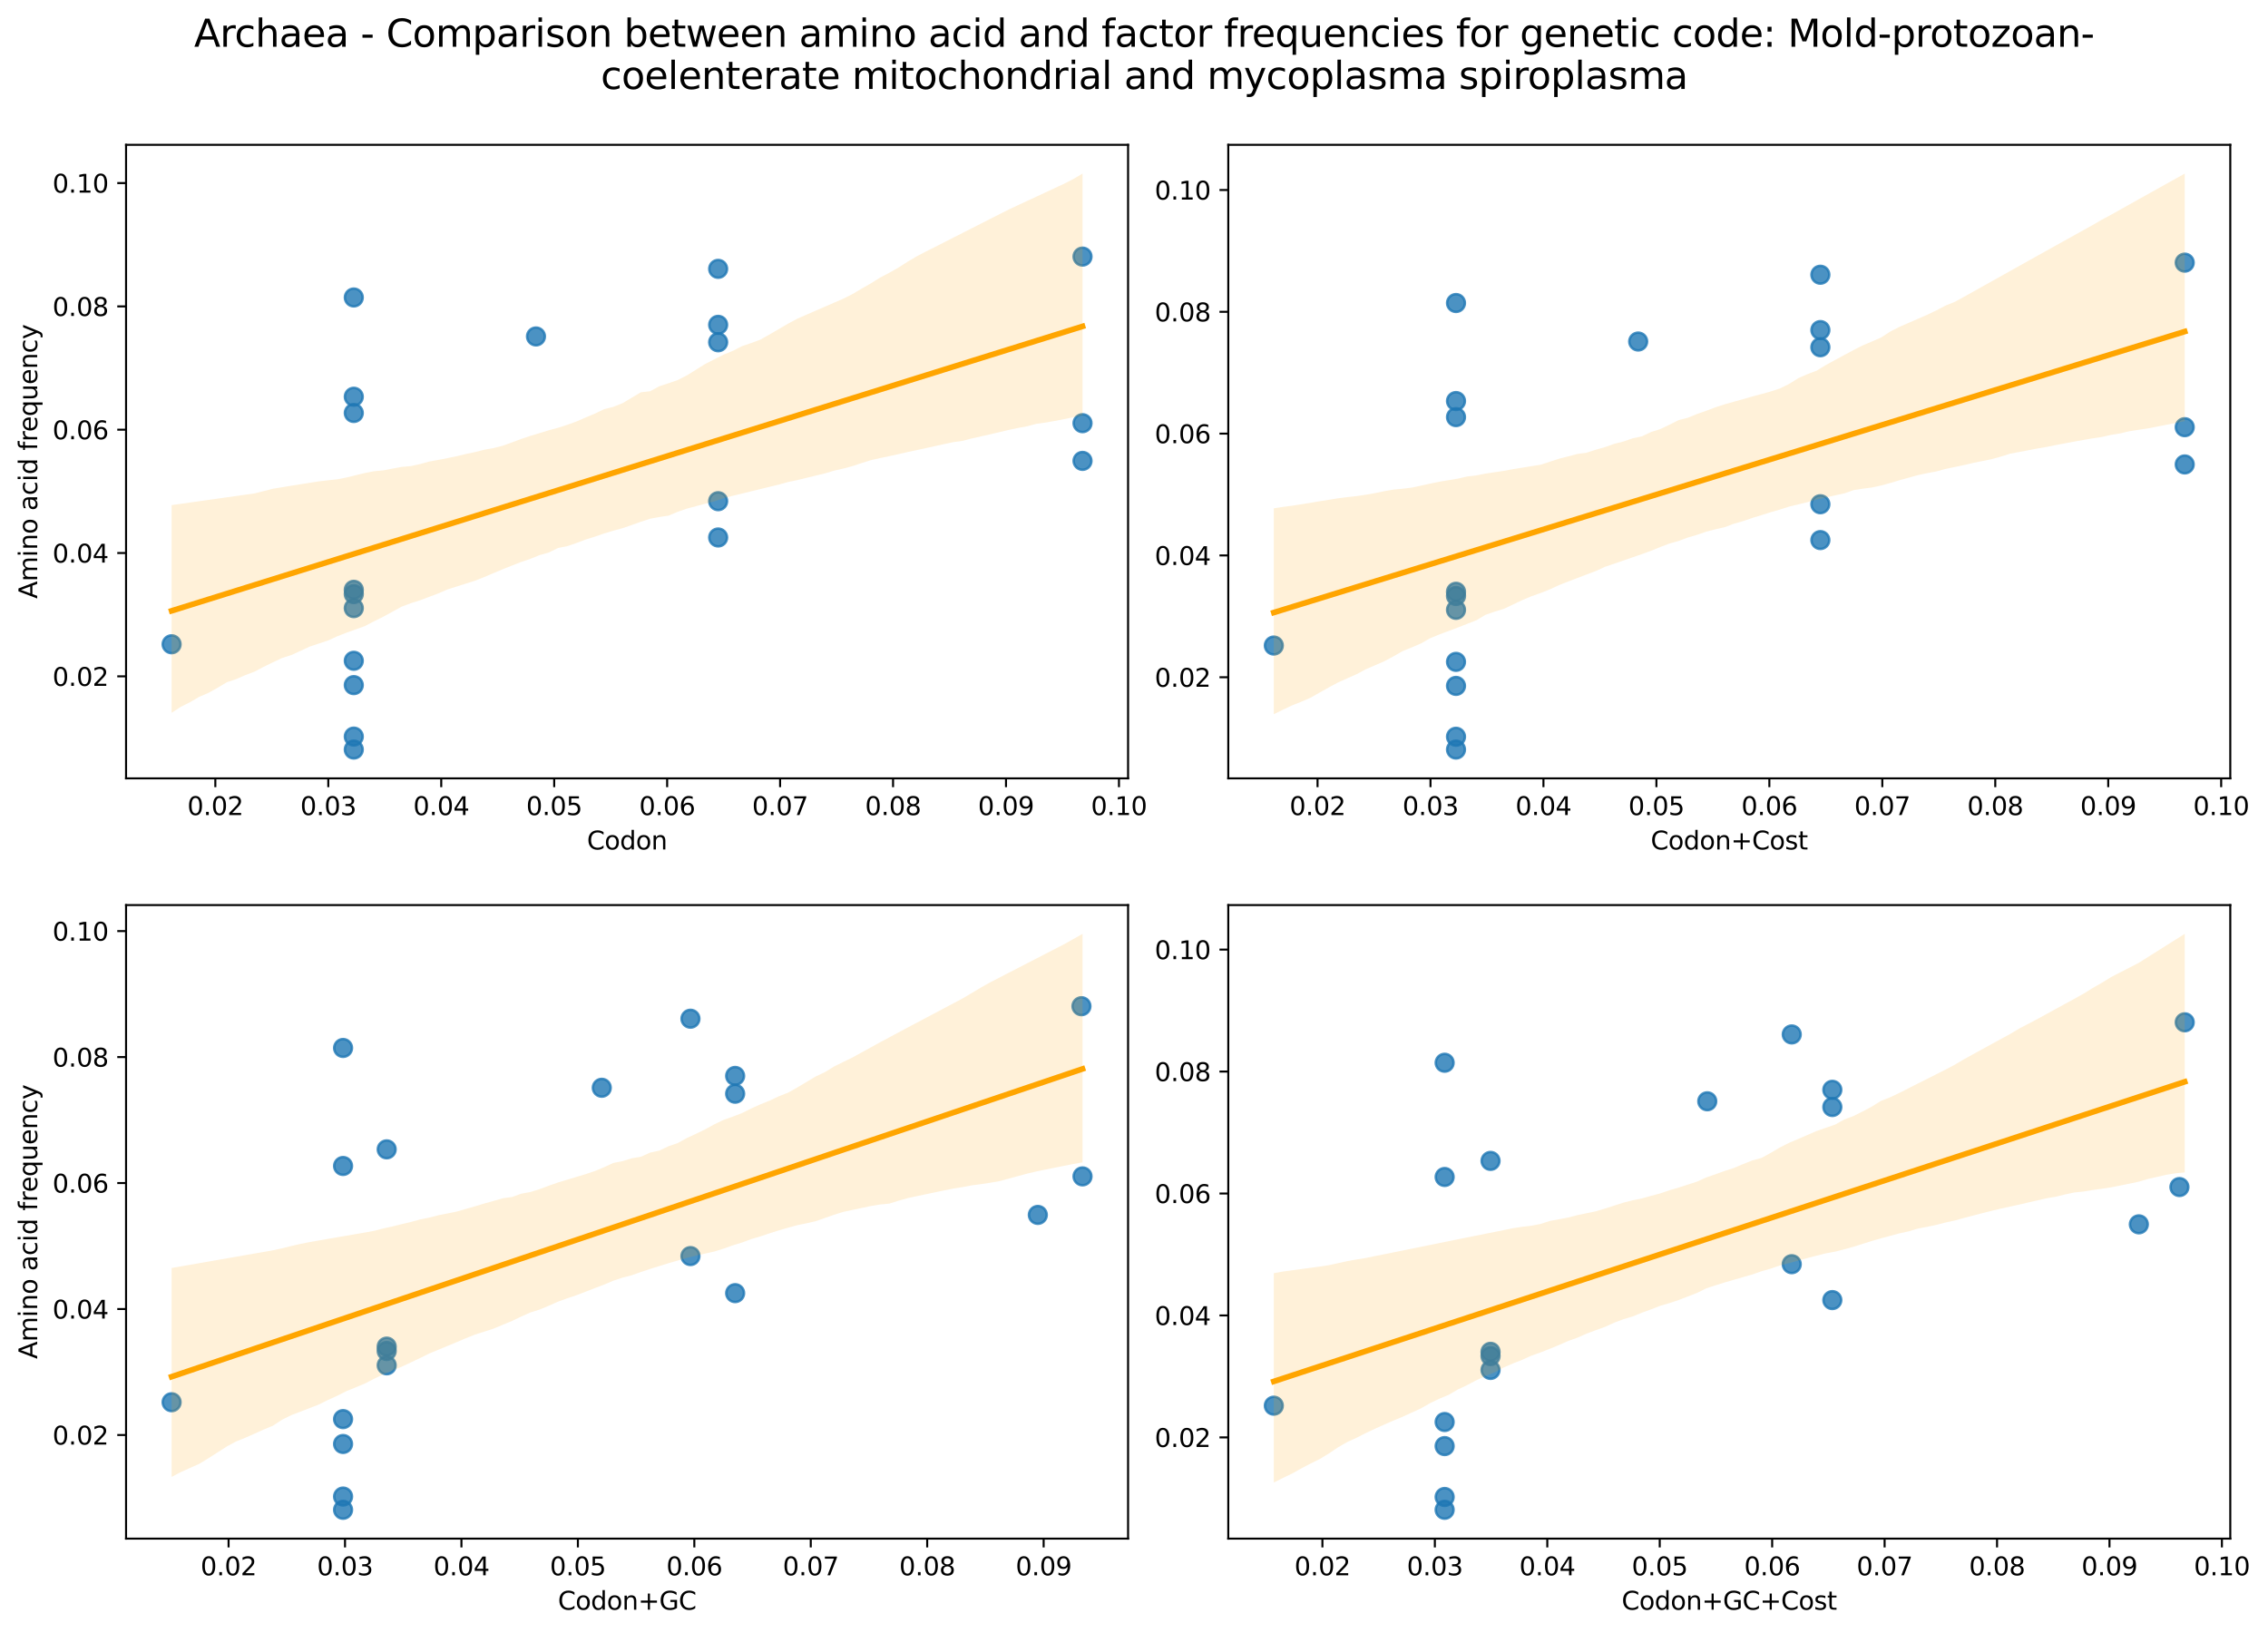 <?xml version="1.0" encoding="utf-8" standalone="no"?>
<!DOCTYPE svg PUBLIC "-//W3C//DTD SVG 1.1//EN"
  "http://www.w3.org/Graphics/SVG/1.1/DTD/svg11.dtd">
<svg xmlns:xlink="http://www.w3.org/1999/xlink" width="902.148pt" height="649.556pt" viewBox="0 0 902.148 649.556" xmlns="http://www.w3.org/2000/svg" version="1.1">
 <defs>
  <style type="text/css">*{stroke-linejoin: round; stroke-linecap: butt}</style>
 </defs>
 <g id="figure_1">
  <g id="patch_1">
   <path d="M 0 649.556 
L 902.148 649.556 
L 902.148 0 
L 0 0 
z
" style="fill: #ffffff"/>
  </g>
  <g id="axes_1">
   <g id="patch_2">
    <path d="M 50.144 309.6 
L 448.715 309.6 
L 448.715 57.6 
L 50.144 57.6 
z
" style="fill: #ffffff"/>
   </g>
   <g id="PathCollection_1">
    <defs>
     <path id="mc823fb207f" d="M 0 3.536 
C 0.938 3.536 1.837 3.163 2.5 2.5 
C 3.163 1.837 3.536 0.938 3.536 0 
C 3.536 -0.938 3.163 -1.837 2.5 -2.5 
C 1.837 -3.163 0.938 -3.536 0 -3.536 
C -0.938 -3.536 -1.837 -3.163 -2.5 -2.5 
C -3.163 -1.837 -3.536 -0.938 -3.536 0 
C -3.536 0.938 -3.163 1.837 -2.5 2.5 
C -1.837 3.163 -0.938 3.536 0 3.536 
z
" style="stroke: #1f77b4; stroke-opacity: 0.8"/>
    </defs>
    <g clip-path="url(#p5f596954a3)">
     <use xlink:href="#mc823fb207f" x="68.261" y="256.261" style="fill: #1f77b4; fill-opacity: 0.8; stroke: #1f77b4; stroke-opacity: 0.8"/>
     <use xlink:href="#mc823fb207f" x="140.728" y="298.145" style="fill: #1f77b4; fill-opacity: 0.8; stroke: #1f77b4; stroke-opacity: 0.8"/>
     <use xlink:href="#mc823fb207f" x="140.728" y="292.986" style="fill: #1f77b4; fill-opacity: 0.8; stroke: #1f77b4; stroke-opacity: 0.8"/>
     <use xlink:href="#mc823fb207f" x="140.728" y="164.276" style="fill: #1f77b4; fill-opacity: 0.8; stroke: #1f77b4; stroke-opacity: 0.8"/>
     <use xlink:href="#mc823fb207f" x="140.728" y="118.327" style="fill: #1f77b4; fill-opacity: 0.8; stroke: #1f77b4; stroke-opacity: 0.8"/>
     <use xlink:href="#mc823fb207f" x="140.728" y="241.886" style="fill: #1f77b4; fill-opacity: 0.8; stroke: #1f77b4; stroke-opacity: 0.8"/>
     <use xlink:href="#mc823fb207f" x="140.728" y="272.514" style="fill: #1f77b4; fill-opacity: 0.8; stroke: #1f77b4; stroke-opacity: 0.8"/>
     <use xlink:href="#mc823fb207f" x="140.728" y="157.802" style="fill: #1f77b4; fill-opacity: 0.8; stroke: #1f77b4; stroke-opacity: 0.8"/>
     <use xlink:href="#mc823fb207f" x="140.728" y="234.606" style="fill: #1f77b4; fill-opacity: 0.8; stroke: #1f77b4; stroke-opacity: 0.8"/>
     <use xlink:href="#mc823fb207f" x="140.728" y="262.834" style="fill: #1f77b4; fill-opacity: 0.8; stroke: #1f77b4; stroke-opacity: 0.8"/>
     <use xlink:href="#mc823fb207f" x="140.728" y="236.308" style="fill: #1f77b4; fill-opacity: 0.8; stroke: #1f77b4; stroke-opacity: 0.8"/>
     <use xlink:href="#mc823fb207f" x="213.196" y="133.827" style="fill: #1f77b4; fill-opacity: 0.8; stroke: #1f77b4; stroke-opacity: 0.8"/>
     <use xlink:href="#mc823fb207f" x="285.663" y="136.137" style="fill: #1f77b4; fill-opacity: 0.8; stroke: #1f77b4; stroke-opacity: 0.8"/>
     <use xlink:href="#mc823fb207f" x="285.663" y="129.213" style="fill: #1f77b4; fill-opacity: 0.8; stroke: #1f77b4; stroke-opacity: 0.8"/>
     <use xlink:href="#mc823fb207f" x="285.663" y="213.79" style="fill: #1f77b4; fill-opacity: 0.8; stroke: #1f77b4; stroke-opacity: 0.8"/>
     <use xlink:href="#mc823fb207f" x="285.663" y="199.356" style="fill: #1f77b4; fill-opacity: 0.8; stroke: #1f77b4; stroke-opacity: 0.8"/>
     <use xlink:href="#mc823fb207f" x="285.663" y="106.94" style="fill: #1f77b4; fill-opacity: 0.8; stroke: #1f77b4; stroke-opacity: 0.8"/>
     <use xlink:href="#mc823fb207f" x="430.598" y="102.066" style="fill: #1f77b4; fill-opacity: 0.8; stroke: #1f77b4; stroke-opacity: 0.8"/>
     <use xlink:href="#mc823fb207f" x="430.598" y="168.329" style="fill: #1f77b4; fill-opacity: 0.8; stroke: #1f77b4; stroke-opacity: 0.8"/>
     <use xlink:href="#mc823fb207f" x="430.598" y="183.329" style="fill: #1f77b4; fill-opacity: 0.8; stroke: #1f77b4; stroke-opacity: 0.8"/>
    </g>
   </g>
   <g id="PolyCollection_1">
    <path d="M 68.261 200.915 
L 68.261 283.52 
L 71.921 281.158 
L 75.581 279.311 
L 79.241 277.175 
L 82.901 275.611 
L 86.561 273.574 
L 90.22 271.363 
L 93.88 270.148 
L 97.54 268.549 
L 101.2 267.173 
L 104.86 265.245 
L 108.52 263.472 
L 112.18 261.729 
L 115.84 260.581 
L 119.5 258.906 
L 123.16 257.203 
L 126.82 255.986 
L 130.48 254.769 
L 134.14 253.101 
L 137.8 251.671 
L 141.46 250.366 
L 145.12 249.045 
L 148.78 247.128 
L 152.44 245.322 
L 156.1 243.32 
L 159.76 241.307 
L 163.42 239.93 
L 167.08 238.78 
L 170.74 237.39 
L 174.4 236.019 
L 178.06 234.426 
L 181.72 233.275 
L 185.38 232.109 
L 189.04 230.954 
L 192.7 229.503 
L 196.36 227.938 
L 200.02 226.4 
L 203.68 224.952 
L 207.34 223.517 
L 211 222.28 
L 214.66 220.79 
L 218.32 219.762 
L 221.98 217.964 
L 225.64 217.243 
L 229.3 215.984 
L 232.96 214.607 
L 236.62 213.462 
L 240.28 212.212 
L 243.94 211.094 
L 247.599 210.098 
L 251.259 208.842 
L 254.919 207.539 
L 258.579 206.332 
L 262.239 205.652 
L 265.899 205.112 
L 269.559 203.584 
L 273.219 202.301 
L 276.879 201.337 
L 280.539 200.357 
L 284.199 199.408 
L 287.859 198.142 
L 291.519 197.203 
L 295.179 196.312 
L 298.839 195.42 
L 302.499 194.528 
L 306.159 193.629 
L 309.819 192.748 
L 313.479 191.725 
L 317.139 190.967 
L 320.799 190.078 
L 324.459 189.189 
L 328.119 188.299 
L 331.779 187.212 
L 335.439 186.383 
L 339.099 185.401 
L 342.759 184.182 
L 346.419 183.033 
L 350.079 182.21 
L 353.739 181.442 
L 357.399 180.638 
L 361.059 179.801 
L 364.719 179.027 
L 368.379 178.228 
L 372.039 177.421 
L 375.699 176.614 
L 379.359 175.842 
L 383.019 175.334 
L 386.679 174.363 
L 390.339 173.554 
L 393.999 172.725 
L 397.659 171.859 
L 401.318 170.992 
L 404.978 170.223 
L 408.638 169.547 
L 412.298 168.572 
L 415.958 168.072 
L 419.618 167.427 
L 423.278 166.705 
L 426.938 165.956 
L 430.598 165.199 
L 430.598 69.055 
L 430.598 69.055 
L 426.938 71.214 
L 423.278 73.09 
L 419.618 74.792 
L 415.958 76.495 
L 412.298 78.197 
L 408.638 79.899 
L 404.978 81.601 
L 401.318 83.304 
L 397.659 85.154 
L 393.999 87.012 
L 390.339 88.871 
L 386.679 90.73 
L 383.019 92.588 
L 379.359 94.447 
L 375.699 96.309 
L 372.039 98.182 
L 368.379 100.005 
L 364.719 101.918 
L 361.059 104.077 
L 357.399 106.418 
L 353.739 108.502 
L 350.079 110.416 
L 346.419 112.703 
L 342.759 114.796 
L 339.099 116.973 
L 335.439 118.806 
L 331.779 120.39 
L 328.119 121.979 
L 324.459 123.571 
L 320.799 125.167 
L 317.139 126.766 
L 313.479 128.732 
L 309.819 130.864 
L 306.159 133.001 
L 302.499 135.072 
L 298.839 136.432 
L 295.179 137.672 
L 291.519 139.551 
L 287.859 141.033 
L 284.199 142.901 
L 280.539 144.765 
L 276.879 147.033 
L 273.219 149.318 
L 269.559 151.181 
L 265.899 152.445 
L 262.239 153.647 
L 258.579 155.625 
L 254.919 156.04 
L 251.259 158.217 
L 247.599 160.394 
L 243.94 161.851 
L 240.28 162.766 
L 236.62 164.516 
L 232.96 166.061 
L 229.3 167.652 
L 225.64 168.987 
L 221.98 170.152 
L 218.32 171.145 
L 214.66 172.272 
L 211 173.374 
L 207.34 174.59 
L 203.68 175.957 
L 200.02 177.285 
L 196.36 178.217 
L 192.7 178.872 
L 189.04 179.8 
L 185.38 180.573 
L 181.72 181.45 
L 178.06 182.21 
L 174.4 182.927 
L 170.74 183.577 
L 167.08 184.598 
L 163.42 185.394 
L 159.76 185.712 
L 156.1 186.399 
L 152.44 187.101 
L 148.78 187.44 
L 145.12 188.143 
L 141.46 189.037 
L 137.8 189.93 
L 134.14 190.653 
L 130.48 191.047 
L 126.82 191.468 
L 123.16 192.048 
L 119.5 192.628 
L 115.84 193.213 
L 112.18 193.811 
L 108.52 194.408 
L 104.86 195.354 
L 101.2 196.267 
L 97.54 196.784 
L 93.88 197.3 
L 90.22 197.817 
L 86.561 198.333 
L 82.901 198.849 
L 79.241 199.366 
L 75.581 199.882 
L 71.921 200.399 
L 68.261 200.915 
z
" clip-path="url(#p5f596954a3)" style="fill: #ffa500; fill-opacity: 0.15"/>
   </g>
   <g id="matplotlib.axis_1">
    <g id="xtick_1">
     <g id="line2d_1">
      <defs>
       <path id="m7cb940ac4f" d="M 0 0 
L 0 3.5 
" style="stroke: #000000; stroke-width: 0.8"/>
      </defs>
      <g>
       <use xlink:href="#m7cb940ac4f" x="85.653" y="309.6" style="stroke: #000000; stroke-width: 0.8"/>
      </g>
     </g>
     <g id="text_1">
      <!-- 0.02 -->
      <g transform="translate(74.52 324.198) scale(0.1 -0.1)">
       <defs>
        <path id="DejaVuSans-30" d="M 2034 4250 
Q 1547 4250 1301 3770 
Q 1056 3291 1056 2328 
Q 1056 1369 1301 889 
Q 1547 409 2034 409 
Q 2525 409 2770 889 
Q 3016 1369 3016 2328 
Q 3016 3291 2770 3770 
Q 2525 4250 2034 4250 
z
M 2034 4750 
Q 2819 4750 3233 4129 
Q 3647 3509 3647 2328 
Q 3647 1150 3233 529 
Q 2819 -91 2034 -91 
Q 1250 -91 836 529 
Q 422 1150 422 2328 
Q 422 3509 836 4129 
Q 1250 4750 2034 4750 
z
" transform="scale(0.016)"/>
        <path id="DejaVuSans-2e" d="M 684 794 
L 1344 794 
L 1344 0 
L 684 0 
L 684 794 
z
" transform="scale(0.016)"/>
        <path id="DejaVuSans-32" d="M 1228 531 
L 3431 531 
L 3431 0 
L 469 0 
L 469 531 
Q 828 903 1448 1529 
Q 2069 2156 2228 2338 
Q 2531 2678 2651 2914 
Q 2772 3150 2772 3378 
Q 2772 3750 2511 3984 
Q 2250 4219 1831 4219 
Q 1534 4219 1204 4116 
Q 875 4013 500 3803 
L 500 4441 
Q 881 4594 1212 4672 
Q 1544 4750 1819 4750 
Q 2544 4750 2975 4387 
Q 3406 4025 3406 3419 
Q 3406 3131 3298 2873 
Q 3191 2616 2906 2266 
Q 2828 2175 2409 1742 
Q 1991 1309 1228 531 
z
" transform="scale(0.016)"/>
       </defs>
       <use xlink:href="#DejaVuSans-30"/>
       <use xlink:href="#DejaVuSans-2e" x="63.623"/>
       <use xlink:href="#DejaVuSans-30" x="95.41"/>
       <use xlink:href="#DejaVuSans-32" x="159.033"/>
      </g>
     </g>
    </g>
    <g id="xtick_2">
     <g id="line2d_2">
      <g>
       <use xlink:href="#m7cb940ac4f" x="130.583" y="309.6" style="stroke: #000000; stroke-width: 0.8"/>
      </g>
     </g>
     <g id="text_2">
      <!-- 0.03 -->
      <g transform="translate(119.45 324.198) scale(0.1 -0.1)">
       <defs>
        <path id="DejaVuSans-33" d="M 2597 2516 
Q 3050 2419 3304 2112 
Q 3559 1806 3559 1356 
Q 3559 666 3084 287 
Q 2609 -91 1734 -91 
Q 1441 -91 1130 -33 
Q 819 25 488 141 
L 488 750 
Q 750 597 1062 519 
Q 1375 441 1716 441 
Q 2309 441 2620 675 
Q 2931 909 2931 1356 
Q 2931 1769 2642 2001 
Q 2353 2234 1838 2234 
L 1294 2234 
L 1294 2753 
L 1863 2753 
Q 2328 2753 2575 2939 
Q 2822 3125 2822 3475 
Q 2822 3834 2567 4026 
Q 2313 4219 1838 4219 
Q 1578 4219 1281 4162 
Q 984 4106 628 3988 
L 628 4550 
Q 988 4650 1302 4700 
Q 1616 4750 1894 4750 
Q 2613 4750 3031 4423 
Q 3450 4097 3450 3541 
Q 3450 3153 3228 2886 
Q 3006 2619 2597 2516 
z
" transform="scale(0.016)"/>
       </defs>
       <use xlink:href="#DejaVuSans-30"/>
       <use xlink:href="#DejaVuSans-2e" x="63.623"/>
       <use xlink:href="#DejaVuSans-30" x="95.41"/>
       <use xlink:href="#DejaVuSans-33" x="159.033"/>
      </g>
     </g>
    </g>
    <g id="xtick_3">
     <g id="line2d_3">
      <g>
       <use xlink:href="#m7cb940ac4f" x="175.513" y="309.6" style="stroke: #000000; stroke-width: 0.8"/>
      </g>
     </g>
     <g id="text_3">
      <!-- 0.04 -->
      <g transform="translate(164.38 324.198) scale(0.1 -0.1)">
       <defs>
        <path id="DejaVuSans-34" d="M 2419 4116 
L 825 1625 
L 2419 1625 
L 2419 4116 
z
M 2253 4666 
L 3047 4666 
L 3047 1625 
L 3713 1625 
L 3713 1100 
L 3047 1100 
L 3047 0 
L 2419 0 
L 2419 1100 
L 313 1100 
L 313 1709 
L 2253 4666 
z
" transform="scale(0.016)"/>
       </defs>
       <use xlink:href="#DejaVuSans-30"/>
       <use xlink:href="#DejaVuSans-2e" x="63.623"/>
       <use xlink:href="#DejaVuSans-30" x="95.41"/>
       <use xlink:href="#DejaVuSans-34" x="159.033"/>
      </g>
     </g>
    </g>
    <g id="xtick_4">
     <g id="line2d_4">
      <g>
       <use xlink:href="#m7cb940ac4f" x="220.442" y="309.6" style="stroke: #000000; stroke-width: 0.8"/>
      </g>
     </g>
     <g id="text_4">
      <!-- 0.05 -->
      <g transform="translate(209.31 324.198) scale(0.1 -0.1)">
       <defs>
        <path id="DejaVuSans-35" d="M 691 4666 
L 3169 4666 
L 3169 4134 
L 1269 4134 
L 1269 2991 
Q 1406 3038 1543 3061 
Q 1681 3084 1819 3084 
Q 2600 3084 3056 2656 
Q 3513 2228 3513 1497 
Q 3513 744 3044 326 
Q 2575 -91 1722 -91 
Q 1428 -91 1123 -41 
Q 819 9 494 109 
L 494 744 
Q 775 591 1075 516 
Q 1375 441 1709 441 
Q 2250 441 2565 725 
Q 2881 1009 2881 1497 
Q 2881 1984 2565 2268 
Q 2250 2553 1709 2553 
Q 1456 2553 1204 2497 
Q 953 2441 691 2322 
L 691 4666 
z
" transform="scale(0.016)"/>
       </defs>
       <use xlink:href="#DejaVuSans-30"/>
       <use xlink:href="#DejaVuSans-2e" x="63.623"/>
       <use xlink:href="#DejaVuSans-30" x="95.41"/>
       <use xlink:href="#DejaVuSans-35" x="159.033"/>
      </g>
     </g>
    </g>
    <g id="xtick_5">
     <g id="line2d_5">
      <g>
       <use xlink:href="#m7cb940ac4f" x="265.372" y="309.6" style="stroke: #000000; stroke-width: 0.8"/>
      </g>
     </g>
     <g id="text_5">
      <!-- 0.06 -->
      <g transform="translate(254.24 324.198) scale(0.1 -0.1)">
       <defs>
        <path id="DejaVuSans-36" d="M 2113 2584 
Q 1688 2584 1439 2293 
Q 1191 2003 1191 1497 
Q 1191 994 1439 701 
Q 1688 409 2113 409 
Q 2538 409 2786 701 
Q 3034 994 3034 1497 
Q 3034 2003 2786 2293 
Q 2538 2584 2113 2584 
z
M 3366 4563 
L 3366 3988 
Q 3128 4100 2886 4159 
Q 2644 4219 2406 4219 
Q 1781 4219 1451 3797 
Q 1122 3375 1075 2522 
Q 1259 2794 1537 2939 
Q 1816 3084 2150 3084 
Q 2853 3084 3261 2657 
Q 3669 2231 3669 1497 
Q 3669 778 3244 343 
Q 2819 -91 2113 -91 
Q 1303 -91 875 529 
Q 447 1150 447 2328 
Q 447 3434 972 4092 
Q 1497 4750 2381 4750 
Q 2619 4750 2861 4703 
Q 3103 4656 3366 4563 
z
" transform="scale(0.016)"/>
       </defs>
       <use xlink:href="#DejaVuSans-30"/>
       <use xlink:href="#DejaVuSans-2e" x="63.623"/>
       <use xlink:href="#DejaVuSans-30" x="95.41"/>
       <use xlink:href="#DejaVuSans-36" x="159.033"/>
      </g>
     </g>
    </g>
    <g id="xtick_6">
     <g id="line2d_6">
      <g>
       <use xlink:href="#m7cb940ac4f" x="310.302" y="309.6" style="stroke: #000000; stroke-width: 0.8"/>
      </g>
     </g>
     <g id="text_6">
      <!-- 0.07 -->
      <g transform="translate(299.169 324.198) scale(0.1 -0.1)">
       <defs>
        <path id="DejaVuSans-37" d="M 525 4666 
L 3525 4666 
L 3525 4397 
L 1831 0 
L 1172 0 
L 2766 4134 
L 525 4134 
L 525 4666 
z
" transform="scale(0.016)"/>
       </defs>
       <use xlink:href="#DejaVuSans-30"/>
       <use xlink:href="#DejaVuSans-2e" x="63.623"/>
       <use xlink:href="#DejaVuSans-30" x="95.41"/>
       <use xlink:href="#DejaVuSans-37" x="159.033"/>
      </g>
     </g>
    </g>
    <g id="xtick_7">
     <g id="line2d_7">
      <g>
       <use xlink:href="#m7cb940ac4f" x="355.232" y="309.6" style="stroke: #000000; stroke-width: 0.8"/>
      </g>
     </g>
     <g id="text_7">
      <!-- 0.08 -->
      <g transform="translate(344.099 324.198) scale(0.1 -0.1)">
       <defs>
        <path id="DejaVuSans-38" d="M 2034 2216 
Q 1584 2216 1326 1975 
Q 1069 1734 1069 1313 
Q 1069 891 1326 650 
Q 1584 409 2034 409 
Q 2484 409 2743 651 
Q 3003 894 3003 1313 
Q 3003 1734 2745 1975 
Q 2488 2216 2034 2216 
z
M 1403 2484 
Q 997 2584 770 2862 
Q 544 3141 544 3541 
Q 544 4100 942 4425 
Q 1341 4750 2034 4750 
Q 2731 4750 3128 4425 
Q 3525 4100 3525 3541 
Q 3525 3141 3298 2862 
Q 3072 2584 2669 2484 
Q 3125 2378 3379 2068 
Q 3634 1759 3634 1313 
Q 3634 634 3220 271 
Q 2806 -91 2034 -91 
Q 1263 -91 848 271 
Q 434 634 434 1313 
Q 434 1759 690 2068 
Q 947 2378 1403 2484 
z
M 1172 3481 
Q 1172 3119 1398 2916 
Q 1625 2713 2034 2713 
Q 2441 2713 2670 2916 
Q 2900 3119 2900 3481 
Q 2900 3844 2670 4047 
Q 2441 4250 2034 4250 
Q 1625 4250 1398 4047 
Q 1172 3844 1172 3481 
z
" transform="scale(0.016)"/>
       </defs>
       <use xlink:href="#DejaVuSans-30"/>
       <use xlink:href="#DejaVuSans-2e" x="63.623"/>
       <use xlink:href="#DejaVuSans-30" x="95.41"/>
       <use xlink:href="#DejaVuSans-38" x="159.033"/>
      </g>
     </g>
    </g>
    <g id="xtick_8">
     <g id="line2d_8">
      <g>
       <use xlink:href="#m7cb940ac4f" x="400.162" y="309.6" style="stroke: #000000; stroke-width: 0.8"/>
      </g>
     </g>
     <g id="text_8">
      <!-- 0.09 -->
      <g transform="translate(389.029 324.198) scale(0.1 -0.1)">
       <defs>
        <path id="DejaVuSans-39" d="M 703 97 
L 703 672 
Q 941 559 1184 500 
Q 1428 441 1663 441 
Q 2288 441 2617 861 
Q 2947 1281 2994 2138 
Q 2813 1869 2534 1725 
Q 2256 1581 1919 1581 
Q 1219 1581 811 2004 
Q 403 2428 403 3163 
Q 403 3881 828 4315 
Q 1253 4750 1959 4750 
Q 2769 4750 3195 4129 
Q 3622 3509 3622 2328 
Q 3622 1225 3098 567 
Q 2575 -91 1691 -91 
Q 1453 -91 1209 -44 
Q 966 3 703 97 
z
M 1959 2075 
Q 2384 2075 2632 2365 
Q 2881 2656 2881 3163 
Q 2881 3666 2632 3958 
Q 2384 4250 1959 4250 
Q 1534 4250 1286 3958 
Q 1038 3666 1038 3163 
Q 1038 2656 1286 2365 
Q 1534 2075 1959 2075 
z
" transform="scale(0.016)"/>
       </defs>
       <use xlink:href="#DejaVuSans-30"/>
       <use xlink:href="#DejaVuSans-2e" x="63.623"/>
       <use xlink:href="#DejaVuSans-30" x="95.41"/>
       <use xlink:href="#DejaVuSans-39" x="159.033"/>
      </g>
     </g>
    </g>
    <g id="xtick_9">
     <g id="line2d_9">
      <g>
       <use xlink:href="#m7cb940ac4f" x="445.092" y="309.6" style="stroke: #000000; stroke-width: 0.8"/>
      </g>
     </g>
     <g id="text_9">
      <!-- 0.10 -->
      <g transform="translate(433.959 324.198) scale(0.1 -0.1)">
       <defs>
        <path id="DejaVuSans-31" d="M 794 531 
L 1825 531 
L 1825 4091 
L 703 3866 
L 703 4441 
L 1819 4666 
L 2450 4666 
L 2450 531 
L 3481 531 
L 3481 0 
L 794 0 
L 794 531 
z
" transform="scale(0.016)"/>
       </defs>
       <use xlink:href="#DejaVuSans-30"/>
       <use xlink:href="#DejaVuSans-2e" x="63.623"/>
       <use xlink:href="#DejaVuSans-31" x="95.41"/>
       <use xlink:href="#DejaVuSans-30" x="159.033"/>
      </g>
     </g>
    </g>
    <g id="text_10">
     <!-- Codon -->
     <g transform="translate(233.476 337.877) scale(0.1 -0.1)">
      <defs>
       <path id="DejaVuSans-43" d="M 4122 4306 
L 4122 3641 
Q 3803 3938 3442 4084 
Q 3081 4231 2675 4231 
Q 1875 4231 1450 3742 
Q 1025 3253 1025 2328 
Q 1025 1406 1450 917 
Q 1875 428 2675 428 
Q 3081 428 3442 575 
Q 3803 722 4122 1019 
L 4122 359 
Q 3791 134 3420 21 
Q 3050 -91 2638 -91 
Q 1578 -91 968 557 
Q 359 1206 359 2328 
Q 359 3453 968 4101 
Q 1578 4750 2638 4750 
Q 3056 4750 3426 4639 
Q 3797 4528 4122 4306 
z
" transform="scale(0.016)"/>
       <path id="DejaVuSans-6f" d="M 1959 3097 
Q 1497 3097 1228 2736 
Q 959 2375 959 1747 
Q 959 1119 1226 758 
Q 1494 397 1959 397 
Q 2419 397 2687 759 
Q 2956 1122 2956 1747 
Q 2956 2369 2687 2733 
Q 2419 3097 1959 3097 
z
M 1959 3584 
Q 2709 3584 3137 3096 
Q 3566 2609 3566 1747 
Q 3566 888 3137 398 
Q 2709 -91 1959 -91 
Q 1206 -91 779 398 
Q 353 888 353 1747 
Q 353 2609 779 3096 
Q 1206 3584 1959 3584 
z
" transform="scale(0.016)"/>
       <path id="DejaVuSans-64" d="M 2906 2969 
L 2906 4863 
L 3481 4863 
L 3481 0 
L 2906 0 
L 2906 525 
Q 2725 213 2448 61 
Q 2172 -91 1784 -91 
Q 1150 -91 751 415 
Q 353 922 353 1747 
Q 353 2572 751 3078 
Q 1150 3584 1784 3584 
Q 2172 3584 2448 3432 
Q 2725 3281 2906 2969 
z
M 947 1747 
Q 947 1113 1208 752 
Q 1469 391 1925 391 
Q 2381 391 2643 752 
Q 2906 1113 2906 1747 
Q 2906 2381 2643 2742 
Q 2381 3103 1925 3103 
Q 1469 3103 1208 2742 
Q 947 2381 947 1747 
z
" transform="scale(0.016)"/>
       <path id="DejaVuSans-6e" d="M 3513 2113 
L 3513 0 
L 2938 0 
L 2938 2094 
Q 2938 2591 2744 2837 
Q 2550 3084 2163 3084 
Q 1697 3084 1428 2787 
Q 1159 2491 1159 1978 
L 1159 0 
L 581 0 
L 581 3500 
L 1159 3500 
L 1159 2956 
Q 1366 3272 1645 3428 
Q 1925 3584 2291 3584 
Q 2894 3584 3203 3211 
Q 3513 2838 3513 2113 
z
" transform="scale(0.016)"/>
      </defs>
      <use xlink:href="#DejaVuSans-43"/>
      <use xlink:href="#DejaVuSans-6f" x="69.824"/>
      <use xlink:href="#DejaVuSans-64" x="131.006"/>
      <use xlink:href="#DejaVuSans-6f" x="194.482"/>
      <use xlink:href="#DejaVuSans-6e" x="255.664"/>
     </g>
    </g>
   </g>
   <g id="matplotlib.axis_2">
    <g id="ytick_1">
     <g id="line2d_10">
      <defs>
       <path id="m887416c0b2" d="M 0 0 
L -3.5 0 
" style="stroke: #000000; stroke-width: 0.8"/>
      </defs>
      <g>
       <use xlink:href="#m887416c0b2" x="50.144" y="269.021" style="stroke: #000000; stroke-width: 0.8"/>
      </g>
     </g>
     <g id="text_11">
      <!-- 0.02 -->
      <g transform="translate(20.878 272.82) scale(0.1 -0.1)">
       <use xlink:href="#DejaVuSans-30"/>
       <use xlink:href="#DejaVuSans-2e" x="63.623"/>
       <use xlink:href="#DejaVuSans-30" x="95.41"/>
       <use xlink:href="#DejaVuSans-32" x="159.033"/>
      </g>
     </g>
    </g>
    <g id="ytick_2">
     <g id="line2d_11">
      <g>
       <use xlink:href="#m887416c0b2" x="50.144" y="219.971" style="stroke: #000000; stroke-width: 0.8"/>
      </g>
     </g>
     <g id="text_12">
      <!-- 0.04 -->
      <g transform="translate(20.878 223.771) scale(0.1 -0.1)">
       <use xlink:href="#DejaVuSans-30"/>
       <use xlink:href="#DejaVuSans-2e" x="63.623"/>
       <use xlink:href="#DejaVuSans-30" x="95.41"/>
       <use xlink:href="#DejaVuSans-34" x="159.033"/>
      </g>
     </g>
    </g>
    <g id="ytick_3">
     <g id="line2d_12">
      <g>
       <use xlink:href="#m887416c0b2" x="50.144" y="170.922" style="stroke: #000000; stroke-width: 0.8"/>
      </g>
     </g>
     <g id="text_13">
      <!-- 0.06 -->
      <g transform="translate(20.878 174.721) scale(0.1 -0.1)">
       <use xlink:href="#DejaVuSans-30"/>
       <use xlink:href="#DejaVuSans-2e" x="63.623"/>
       <use xlink:href="#DejaVuSans-30" x="95.41"/>
       <use xlink:href="#DejaVuSans-36" x="159.033"/>
      </g>
     </g>
    </g>
    <g id="ytick_4">
     <g id="line2d_13">
      <g>
       <use xlink:href="#m887416c0b2" x="50.144" y="121.872" style="stroke: #000000; stroke-width: 0.8"/>
      </g>
     </g>
     <g id="text_14">
      <!-- 0.08 -->
      <g transform="translate(20.878 125.672) scale(0.1 -0.1)">
       <use xlink:href="#DejaVuSans-30"/>
       <use xlink:href="#DejaVuSans-2e" x="63.623"/>
       <use xlink:href="#DejaVuSans-30" x="95.41"/>
       <use xlink:href="#DejaVuSans-38" x="159.033"/>
      </g>
     </g>
    </g>
    <g id="ytick_5">
     <g id="line2d_14">
      <g>
       <use xlink:href="#m887416c0b2" x="50.144" y="72.823" style="stroke: #000000; stroke-width: 0.8"/>
      </g>
     </g>
     <g id="text_15">
      <!-- 0.10 -->
      <g transform="translate(20.878 76.622) scale(0.1 -0.1)">
       <use xlink:href="#DejaVuSans-30"/>
       <use xlink:href="#DejaVuSans-2e" x="63.623"/>
       <use xlink:href="#DejaVuSans-31" x="95.41"/>
       <use xlink:href="#DejaVuSans-30" x="159.033"/>
      </g>
     </g>
    </g>
    <g id="text_16">
     <!-- Amino acid frequency -->
     <g transform="translate(14.798 238.139) rotate(-90) scale(0.1 -0.1)">
      <defs>
       <path id="DejaVuSans-41" d="M 2188 4044 
L 1331 1722 
L 3047 1722 
L 2188 4044 
z
M 1831 4666 
L 2547 4666 
L 4325 0 
L 3669 0 
L 3244 1197 
L 1141 1197 
L 716 0 
L 50 0 
L 1831 4666 
z
" transform="scale(0.016)"/>
       <path id="DejaVuSans-6d" d="M 3328 2828 
Q 3544 3216 3844 3400 
Q 4144 3584 4550 3584 
Q 5097 3584 5394 3201 
Q 5691 2819 5691 2113 
L 5691 0 
L 5113 0 
L 5113 2094 
Q 5113 2597 4934 2840 
Q 4756 3084 4391 3084 
Q 3944 3084 3684 2787 
Q 3425 2491 3425 1978 
L 3425 0 
L 2847 0 
L 2847 2094 
Q 2847 2600 2669 2842 
Q 2491 3084 2119 3084 
Q 1678 3084 1418 2786 
Q 1159 2488 1159 1978 
L 1159 0 
L 581 0 
L 581 3500 
L 1159 3500 
L 1159 2956 
Q 1356 3278 1631 3431 
Q 1906 3584 2284 3584 
Q 2666 3584 2933 3390 
Q 3200 3197 3328 2828 
z
" transform="scale(0.016)"/>
       <path id="DejaVuSans-69" d="M 603 3500 
L 1178 3500 
L 1178 0 
L 603 0 
L 603 3500 
z
M 603 4863 
L 1178 4863 
L 1178 4134 
L 603 4134 
L 603 4863 
z
" transform="scale(0.016)"/>
       <path id="DejaVuSans-20" transform="scale(0.016)"/>
       <path id="DejaVuSans-61" d="M 2194 1759 
Q 1497 1759 1228 1600 
Q 959 1441 959 1056 
Q 959 750 1161 570 
Q 1363 391 1709 391 
Q 2188 391 2477 730 
Q 2766 1069 2766 1631 
L 2766 1759 
L 2194 1759 
z
M 3341 1997 
L 3341 0 
L 2766 0 
L 2766 531 
Q 2569 213 2275 61 
Q 1981 -91 1556 -91 
Q 1019 -91 701 211 
Q 384 513 384 1019 
Q 384 1609 779 1909 
Q 1175 2209 1959 2209 
L 2766 2209 
L 2766 2266 
Q 2766 2663 2505 2880 
Q 2244 3097 1772 3097 
Q 1472 3097 1187 3025 
Q 903 2953 641 2809 
L 641 3341 
Q 956 3463 1253 3523 
Q 1550 3584 1831 3584 
Q 2591 3584 2966 3190 
Q 3341 2797 3341 1997 
z
" transform="scale(0.016)"/>
       <path id="DejaVuSans-63" d="M 3122 3366 
L 3122 2828 
Q 2878 2963 2633 3030 
Q 2388 3097 2138 3097 
Q 1578 3097 1268 2742 
Q 959 2388 959 1747 
Q 959 1106 1268 751 
Q 1578 397 2138 397 
Q 2388 397 2633 464 
Q 2878 531 3122 666 
L 3122 134 
Q 2881 22 2623 -34 
Q 2366 -91 2075 -91 
Q 1284 -91 818 406 
Q 353 903 353 1747 
Q 353 2603 823 3093 
Q 1294 3584 2113 3584 
Q 2378 3584 2631 3529 
Q 2884 3475 3122 3366 
z
" transform="scale(0.016)"/>
       <path id="DejaVuSans-66" d="M 2375 4863 
L 2375 4384 
L 1825 4384 
Q 1516 4384 1395 4259 
Q 1275 4134 1275 3809 
L 1275 3500 
L 2222 3500 
L 2222 3053 
L 1275 3053 
L 1275 0 
L 697 0 
L 697 3053 
L 147 3053 
L 147 3500 
L 697 3500 
L 697 3744 
Q 697 4328 969 4595 
Q 1241 4863 1831 4863 
L 2375 4863 
z
" transform="scale(0.016)"/>
       <path id="DejaVuSans-72" d="M 2631 2963 
Q 2534 3019 2420 3045 
Q 2306 3072 2169 3072 
Q 1681 3072 1420 2755 
Q 1159 2438 1159 1844 
L 1159 0 
L 581 0 
L 581 3500 
L 1159 3500 
L 1159 2956 
Q 1341 3275 1631 3429 
Q 1922 3584 2338 3584 
Q 2397 3584 2469 3576 
Q 2541 3569 2628 3553 
L 2631 2963 
z
" transform="scale(0.016)"/>
       <path id="DejaVuSans-65" d="M 3597 1894 
L 3597 1613 
L 953 1613 
Q 991 1019 1311 708 
Q 1631 397 2203 397 
Q 2534 397 2845 478 
Q 3156 559 3463 722 
L 3463 178 
Q 3153 47 2828 -22 
Q 2503 -91 2169 -91 
Q 1331 -91 842 396 
Q 353 884 353 1716 
Q 353 2575 817 3079 
Q 1281 3584 2069 3584 
Q 2775 3584 3186 3129 
Q 3597 2675 3597 1894 
z
M 3022 2063 
Q 3016 2534 2758 2815 
Q 2500 3097 2075 3097 
Q 1594 3097 1305 2825 
Q 1016 2553 972 2059 
L 3022 2063 
z
" transform="scale(0.016)"/>
       <path id="DejaVuSans-71" d="M 947 1747 
Q 947 1113 1208 752 
Q 1469 391 1925 391 
Q 2381 391 2643 752 
Q 2906 1113 2906 1747 
Q 2906 2381 2643 2742 
Q 2381 3103 1925 3103 
Q 1469 3103 1208 2742 
Q 947 2381 947 1747 
z
M 2906 525 
Q 2725 213 2448 61 
Q 2172 -91 1784 -91 
Q 1150 -91 751 415 
Q 353 922 353 1747 
Q 353 2572 751 3078 
Q 1150 3584 1784 3584 
Q 2172 3584 2448 3432 
Q 2725 3281 2906 2969 
L 2906 3500 
L 3481 3500 
L 3481 -1331 
L 2906 -1331 
L 2906 525 
z
" transform="scale(0.016)"/>
       <path id="DejaVuSans-75" d="M 544 1381 
L 544 3500 
L 1119 3500 
L 1119 1403 
Q 1119 906 1312 657 
Q 1506 409 1894 409 
Q 2359 409 2629 706 
Q 2900 1003 2900 1516 
L 2900 3500 
L 3475 3500 
L 3475 0 
L 2900 0 
L 2900 538 
Q 2691 219 2414 64 
Q 2138 -91 1772 -91 
Q 1169 -91 856 284 
Q 544 659 544 1381 
z
M 1991 3584 
L 1991 3584 
z
" transform="scale(0.016)"/>
       <path id="DejaVuSans-79" d="M 2059 -325 
Q 1816 -950 1584 -1140 
Q 1353 -1331 966 -1331 
L 506 -1331 
L 506 -850 
L 844 -850 
Q 1081 -850 1212 -737 
Q 1344 -625 1503 -206 
L 1606 56 
L 191 3500 
L 800 3500 
L 1894 763 
L 2988 3500 
L 3597 3500 
L 2059 -325 
z
" transform="scale(0.016)"/>
      </defs>
      <use xlink:href="#DejaVuSans-41"/>
      <use xlink:href="#DejaVuSans-6d" x="68.408"/>
      <use xlink:href="#DejaVuSans-69" x="165.82"/>
      <use xlink:href="#DejaVuSans-6e" x="193.604"/>
      <use xlink:href="#DejaVuSans-6f" x="256.982"/>
      <use xlink:href="#DejaVuSans-20" x="318.164"/>
      <use xlink:href="#DejaVuSans-61" x="349.951"/>
      <use xlink:href="#DejaVuSans-63" x="411.23"/>
      <use xlink:href="#DejaVuSans-69" x="466.211"/>
      <use xlink:href="#DejaVuSans-64" x="493.994"/>
      <use xlink:href="#DejaVuSans-20" x="557.471"/>
      <use xlink:href="#DejaVuSans-66" x="589.258"/>
      <use xlink:href="#DejaVuSans-72" x="624.463"/>
      <use xlink:href="#DejaVuSans-65" x="663.326"/>
      <use xlink:href="#DejaVuSans-71" x="724.85"/>
      <use xlink:href="#DejaVuSans-75" x="788.326"/>
      <use xlink:href="#DejaVuSans-65" x="851.705"/>
      <use xlink:href="#DejaVuSans-6e" x="913.229"/>
      <use xlink:href="#DejaVuSans-63" x="976.607"/>
      <use xlink:href="#DejaVuSans-79" x="1031.588"/>
     </g>
    </g>
   </g>
   <g id="line2d_15">
    <path d="M 68.261 242.971 
L 71.921 241.828 
L 75.581 240.685 
L 79.241 239.543 
L 82.901 238.4 
L 86.561 237.257 
L 90.22 236.114 
L 93.88 234.971 
L 97.54 233.828 
L 101.2 232.685 
L 104.86 231.542 
L 108.52 230.399 
L 112.18 229.256 
L 115.84 228.113 
L 119.5 226.97 
L 123.16 225.827 
L 126.82 224.684 
L 130.48 223.541 
L 134.14 222.398 
L 137.8 221.255 
L 141.46 220.112 
L 145.12 218.969 
L 148.78 217.826 
L 152.44 216.683 
L 156.1 215.54 
L 159.76 214.397 
L 163.42 213.254 
L 167.08 212.111 
L 170.74 210.968 
L 174.4 209.825 
L 178.06 208.682 
L 181.72 207.539 
L 185.38 206.396 
L 189.04 205.253 
L 192.7 204.11 
L 196.36 202.967 
L 200.02 201.824 
L 203.68 200.681 
L 207.34 199.538 
L 211 198.396 
L 214.66 197.253 
L 218.32 196.11 
L 221.98 194.967 
L 225.64 193.824 
L 229.3 192.681 
L 232.96 191.538 
L 236.62 190.395 
L 240.28 189.252 
L 243.94 188.109 
L 247.599 186.966 
L 251.259 185.823 
L 254.919 184.68 
L 258.579 183.537 
L 262.239 182.394 
L 265.899 181.251 
L 269.559 180.108 
L 273.219 178.965 
L 276.879 177.822 
L 280.539 176.679 
L 284.199 175.536 
L 287.859 174.393 
L 291.519 173.25 
L 295.179 172.107 
L 298.839 170.964 
L 302.499 169.821 
L 306.159 168.678 
L 309.819 167.535 
L 313.479 166.392 
L 317.139 165.249 
L 320.799 164.106 
L 324.459 162.963 
L 328.119 161.82 
L 331.779 160.677 
L 335.439 159.534 
L 339.099 158.391 
L 342.759 157.249 
L 346.419 156.106 
L 350.079 154.963 
L 353.739 153.82 
L 357.399 152.677 
L 361.059 151.534 
L 364.719 150.391 
L 368.379 149.248 
L 372.039 148.105 
L 375.699 146.962 
L 379.359 145.819 
L 383.019 144.676 
L 386.679 143.533 
L 390.339 142.39 
L 393.999 141.247 
L 397.659 140.104 
L 401.318 138.961 
L 404.978 137.818 
L 408.638 136.675 
L 412.298 135.532 
L 415.958 134.389 
L 419.618 133.246 
L 423.278 132.103 
L 426.938 130.96 
L 430.598 129.817 
" clip-path="url(#p5f596954a3)" style="fill: none; stroke: #ffa500; stroke-width: 2.25; stroke-linecap: square"/>
   </g>
   <g id="patch_3">
    <path d="M 50.144 309.6 
L 50.144 57.6 
" style="fill: none; stroke: #000000; stroke-width: 0.8; stroke-linejoin: miter; stroke-linecap: square"/>
   </g>
   <g id="patch_4">
    <path d="M 448.715 309.6 
L 448.715 57.6 
" style="fill: none; stroke: #000000; stroke-width: 0.8; stroke-linejoin: miter; stroke-linecap: square"/>
   </g>
   <g id="patch_5">
    <path d="M 50.144 309.6 
L 448.715 309.6 
" style="fill: none; stroke: #000000; stroke-width: 0.8; stroke-linejoin: miter; stroke-linecap: square"/>
   </g>
   <g id="patch_6">
    <path d="M 50.144 57.6 
L 448.715 57.6 
" style="fill: none; stroke: #000000; stroke-width: 0.8; stroke-linejoin: miter; stroke-linecap: square"/>
   </g>
  </g>
  <g id="axes_2">
   <g id="patch_7">
    <path d="M 488.572 309.6 
L 887.144 309.6 
L 887.144 57.6 
L 488.572 57.6 
z
" style="fill: #ffffff"/>
   </g>
   <g id="PathCollection_2">
    <g clip-path="url(#p4e129a7732)">
     <use xlink:href="#mc823fb207f" x="506.689" y="256.774" style="fill: #1f77b4; fill-opacity: 0.8; stroke: #1f77b4; stroke-opacity: 0.8"/>
     <use xlink:href="#mc823fb207f" x="579.157" y="298.145" style="fill: #1f77b4; fill-opacity: 0.8; stroke: #1f77b4; stroke-opacity: 0.8"/>
     <use xlink:href="#mc823fb207f" x="579.157" y="293.049" style="fill: #1f77b4; fill-opacity: 0.8; stroke: #1f77b4; stroke-opacity: 0.8"/>
     <use xlink:href="#mc823fb207f" x="579.157" y="165.916" style="fill: #1f77b4; fill-opacity: 0.8; stroke: #1f77b4; stroke-opacity: 0.8"/>
     <use xlink:href="#mc823fb207f" x="579.157" y="120.531" style="fill: #1f77b4; fill-opacity: 0.8; stroke: #1f77b4; stroke-opacity: 0.8"/>
     <use xlink:href="#mc823fb207f" x="579.157" y="242.576" style="fill: #1f77b4; fill-opacity: 0.8; stroke: #1f77b4; stroke-opacity: 0.8"/>
     <use xlink:href="#mc823fb207f" x="579.157" y="272.828" style="fill: #1f77b4; fill-opacity: 0.8; stroke: #1f77b4; stroke-opacity: 0.8"/>
     <use xlink:href="#mc823fb207f" x="579.157" y="159.522" style="fill: #1f77b4; fill-opacity: 0.8; stroke: #1f77b4; stroke-opacity: 0.8"/>
     <use xlink:href="#mc823fb207f" x="579.157" y="235.384" style="fill: #1f77b4; fill-opacity: 0.8; stroke: #1f77b4; stroke-opacity: 0.8"/>
     <use xlink:href="#mc823fb207f" x="579.157" y="263.267" style="fill: #1f77b4; fill-opacity: 0.8; stroke: #1f77b4; stroke-opacity: 0.8"/>
     <use xlink:href="#mc823fb207f" x="579.157" y="237.066" style="fill: #1f77b4; fill-opacity: 0.8; stroke: #1f77b4; stroke-opacity: 0.8"/>
     <use xlink:href="#mc823fb207f" x="651.624" y="135.841" style="fill: #1f77b4; fill-opacity: 0.8; stroke: #1f77b4; stroke-opacity: 0.8"/>
     <use xlink:href="#mc823fb207f" x="724.092" y="138.122" style="fill: #1f77b4; fill-opacity: 0.8; stroke: #1f77b4; stroke-opacity: 0.8"/>
     <use xlink:href="#mc823fb207f" x="724.092" y="131.283" style="fill: #1f77b4; fill-opacity: 0.8; stroke: #1f77b4; stroke-opacity: 0.8"/>
     <use xlink:href="#mc823fb207f" x="724.092" y="214.824" style="fill: #1f77b4; fill-opacity: 0.8; stroke: #1f77b4; stroke-opacity: 0.8"/>
     <use xlink:href="#mc823fb207f" x="724.092" y="200.567" style="fill: #1f77b4; fill-opacity: 0.8; stroke: #1f77b4; stroke-opacity: 0.8"/>
     <use xlink:href="#mc823fb207f" x="724.092" y="109.284" style="fill: #1f77b4; fill-opacity: 0.8; stroke: #1f77b4; stroke-opacity: 0.8"/>
     <use xlink:href="#mc823fb207f" x="869.027" y="104.469" style="fill: #1f77b4; fill-opacity: 0.8; stroke: #1f77b4; stroke-opacity: 0.8"/>
     <use xlink:href="#mc823fb207f" x="869.027" y="169.92" style="fill: #1f77b4; fill-opacity: 0.8; stroke: #1f77b4; stroke-opacity: 0.8"/>
     <use xlink:href="#mc823fb207f" x="869.027" y="184.736" style="fill: #1f77b4; fill-opacity: 0.8; stroke: #1f77b4; stroke-opacity: 0.8"/>
    </g>
   </g>
   <g id="PolyCollection_2">
    <path d="M 506.689 202.176 
L 506.689 284.074 
L 510.349 282.284 
L 514.009 280.556 
L 517.669 279.113 
L 521.329 277.514 
L 524.989 275.442 
L 528.649 273.369 
L 532.309 271.417 
L 535.969 269.792 
L 539.629 268.168 
L 543.289 266.209 
L 546.949 264.623 
L 550.609 263.04 
L 554.269 261.088 
L 557.929 258.982 
L 561.589 257.514 
L 565.249 255.93 
L 568.909 253.84 
L 572.569 252.351 
L 576.229 250.983 
L 579.889 249.609 
L 583.549 248.166 
L 587.209 246.749 
L 590.869 244.567 
L 594.529 243.283 
L 598.189 242.177 
L 601.849 240.451 
L 605.509 238.7 
L 609.169 237.166 
L 612.829 235.872 
L 616.488 234.417 
L 620.148 232.737 
L 623.808 231.289 
L 627.468 229.904 
L 631.128 228.502 
L 634.788 227.127 
L 638.448 225.448 
L 642.108 224.209 
L 645.768 222.939 
L 649.428 221.673 
L 653.088 220.419 
L 656.748 219.084 
L 660.408 217.584 
L 664.068 216.193 
L 667.728 215.168 
L 671.388 213.803 
L 675.048 212.737 
L 678.708 211.469 
L 682.368 210.518 
L 686.028 209.699 
L 689.688 208.327 
L 693.348 207.278 
L 697.008 206.02 
L 700.668 204.905 
L 704.328 203.746 
L 707.988 202.688 
L 711.648 201.51 
L 715.308 200.631 
L 718.968 199.741 
L 722.628 198.666 
L 726.288 197.87 
L 729.948 197.042 
L 733.608 196.25 
L 737.268 194.966 
L 740.928 194.396 
L 744.588 193.912 
L 748.248 193.118 
L 751.908 192.111 
L 755.568 191.011 
L 759.228 190.019 
L 762.888 188.989 
L 766.548 188.207 
L 770.208 187.52 
L 773.867 186.535 
L 777.527 185.766 
L 781.187 184.997 
L 784.847 184.139 
L 788.507 183.384 
L 792.167 182.662 
L 795.827 181.638 
L 799.487 180.484 
L 803.147 179.791 
L 806.807 179.094 
L 810.467 178.395 
L 814.127 177.761 
L 817.787 177.022 
L 821.447 176.329 
L 825.107 175.637 
L 828.767 174.99 
L 832.427 174.362 
L 836.087 173.81 
L 839.747 172.972 
L 843.407 172.38 
L 847.067 171.505 
L 850.727 170.95 
L 854.387 170.399 
L 858.047 169.686 
L 861.707 168.967 
L 865.367 168.244 
L 869.027 167.521 
L 869.027 69.055 
L 869.027 69.055 
L 865.367 71.094 
L 861.707 73.133 
L 858.047 75.173 
L 854.387 77.214 
L 850.727 79.256 
L 847.067 81.303 
L 843.407 83.355 
L 839.747 85.408 
L 836.087 87.374 
L 832.427 89.494 
L 828.767 91.528 
L 825.107 93.563 
L 821.447 95.598 
L 817.787 97.633 
L 814.127 99.673 
L 810.467 101.715 
L 806.807 103.761 
L 803.147 105.807 
L 799.487 107.853 
L 795.827 109.9 
L 792.167 111.946 
L 788.507 113.992 
L 784.847 116.039 
L 781.187 118.085 
L 777.527 120.082 
L 773.867 121.551 
L 770.208 123.472 
L 766.548 125.226 
L 762.888 126.819 
L 759.228 128.411 
L 755.568 130.004 
L 751.908 131.872 
L 748.248 134.248 
L 744.588 135.846 
L 740.928 137.384 
L 737.268 139.25 
L 733.608 141.216 
L 729.948 143.199 
L 726.288 145.185 
L 722.628 147.433 
L 718.968 148.81 
L 715.308 150.426 
L 711.648 152.723 
L 707.988 154.515 
L 704.328 155.718 
L 700.668 156.736 
L 697.008 157.695 
L 693.348 158.775 
L 689.688 159.783 
L 686.028 160.822 
L 682.368 162.003 
L 678.708 163.383 
L 675.048 164.661 
L 671.388 166.173 
L 667.728 167.099 
L 664.068 168.934 
L 660.408 170.676 
L 656.748 171.846 
L 653.088 173.566 
L 649.428 174.344 
L 645.768 175.61 
L 642.108 176.536 
L 638.448 177.841 
L 634.788 178.875 
L 631.128 180.052 
L 627.468 180.562 
L 623.808 181.523 
L 620.148 182.452 
L 616.488 183.65 
L 612.829 184.847 
L 609.169 185.432 
L 605.509 186.021 
L 601.849 186.617 
L 598.189 187.286 
L 594.529 187.836 
L 590.869 188.386 
L 587.209 189.115 
L 583.549 189.541 
L 579.889 190.393 
L 576.229 190.993 
L 572.569 191.598 
L 568.909 192.364 
L 565.249 193.157 
L 561.589 193.95 
L 557.929 194.399 
L 554.269 194.747 
L 550.609 195.377 
L 546.949 196.138 
L 543.289 196.79 
L 539.629 197.327 
L 535.969 197.737 
L 532.309 198.191 
L 528.649 198.791 
L 524.989 199.362 
L 521.329 199.987 
L 517.669 200.567 
L 514.009 201.153 
L 510.349 201.62 
L 506.689 202.176 
z
" clip-path="url(#p4e129a7732)" style="fill: #ffa500; fill-opacity: 0.15"/>
   </g>
   <g id="matplotlib.axis_3">
    <g id="xtick_10">
     <g id="line2d_16">
      <g>
       <use xlink:href="#m7cb940ac4f" x="524.081" y="309.6" style="stroke: #000000; stroke-width: 0.8"/>
      </g>
     </g>
     <g id="text_17">
      <!-- 0.02 -->
      <g transform="translate(512.949 324.198) scale(0.1 -0.1)">
       <use xlink:href="#DejaVuSans-30"/>
       <use xlink:href="#DejaVuSans-2e" x="63.623"/>
       <use xlink:href="#DejaVuSans-30" x="95.41"/>
       <use xlink:href="#DejaVuSans-32" x="159.033"/>
      </g>
     </g>
    </g>
    <g id="xtick_11">
     <g id="line2d_17">
      <g>
       <use xlink:href="#m7cb940ac4f" x="569.011" y="309.6" style="stroke: #000000; stroke-width: 0.8"/>
      </g>
     </g>
     <g id="text_18">
      <!-- 0.03 -->
      <g transform="translate(557.878 324.198) scale(0.1 -0.1)">
       <use xlink:href="#DejaVuSans-30"/>
       <use xlink:href="#DejaVuSans-2e" x="63.623"/>
       <use xlink:href="#DejaVuSans-30" x="95.41"/>
       <use xlink:href="#DejaVuSans-33" x="159.033"/>
      </g>
     </g>
    </g>
    <g id="xtick_12">
     <g id="line2d_18">
      <g>
       <use xlink:href="#m7cb940ac4f" x="613.941" y="309.6" style="stroke: #000000; stroke-width: 0.8"/>
      </g>
     </g>
     <g id="text_19">
      <!-- 0.04 -->
      <g transform="translate(602.808 324.198) scale(0.1 -0.1)">
       <use xlink:href="#DejaVuSans-30"/>
       <use xlink:href="#DejaVuSans-2e" x="63.623"/>
       <use xlink:href="#DejaVuSans-30" x="95.41"/>
       <use xlink:href="#DejaVuSans-34" x="159.033"/>
      </g>
     </g>
    </g>
    <g id="xtick_13">
     <g id="line2d_19">
      <g>
       <use xlink:href="#m7cb940ac4f" x="658.871" y="309.6" style="stroke: #000000; stroke-width: 0.8"/>
      </g>
     </g>
     <g id="text_20">
      <!-- 0.05 -->
      <g transform="translate(647.738 324.198) scale(0.1 -0.1)">
       <use xlink:href="#DejaVuSans-30"/>
       <use xlink:href="#DejaVuSans-2e" x="63.623"/>
       <use xlink:href="#DejaVuSans-30" x="95.41"/>
       <use xlink:href="#DejaVuSans-35" x="159.033"/>
      </g>
     </g>
    </g>
    <g id="xtick_14">
     <g id="line2d_20">
      <g>
       <use xlink:href="#m7cb940ac4f" x="703.801" y="309.6" style="stroke: #000000; stroke-width: 0.8"/>
      </g>
     </g>
     <g id="text_21">
      <!-- 0.06 -->
      <g transform="translate(692.668 324.198) scale(0.1 -0.1)">
       <use xlink:href="#DejaVuSans-30"/>
       <use xlink:href="#DejaVuSans-2e" x="63.623"/>
       <use xlink:href="#DejaVuSans-30" x="95.41"/>
       <use xlink:href="#DejaVuSans-36" x="159.033"/>
      </g>
     </g>
    </g>
    <g id="xtick_15">
     <g id="line2d_21">
      <g>
       <use xlink:href="#m7cb940ac4f" x="748.731" y="309.6" style="stroke: #000000; stroke-width: 0.8"/>
      </g>
     </g>
     <g id="text_22">
      <!-- 0.07 -->
      <g transform="translate(737.598 324.198) scale(0.1 -0.1)">
       <use xlink:href="#DejaVuSans-30"/>
       <use xlink:href="#DejaVuSans-2e" x="63.623"/>
       <use xlink:href="#DejaVuSans-30" x="95.41"/>
       <use xlink:href="#DejaVuSans-37" x="159.033"/>
      </g>
     </g>
    </g>
    <g id="xtick_16">
     <g id="line2d_22">
      <g>
       <use xlink:href="#m7cb940ac4f" x="793.661" y="309.6" style="stroke: #000000; stroke-width: 0.8"/>
      </g>
     </g>
     <g id="text_23">
      <!-- 0.08 -->
      <g transform="translate(782.528 324.198) scale(0.1 -0.1)">
       <use xlink:href="#DejaVuSans-30"/>
       <use xlink:href="#DejaVuSans-2e" x="63.623"/>
       <use xlink:href="#DejaVuSans-30" x="95.41"/>
       <use xlink:href="#DejaVuSans-38" x="159.033"/>
      </g>
     </g>
    </g>
    <g id="xtick_17">
     <g id="line2d_23">
      <g>
       <use xlink:href="#m7cb940ac4f" x="838.591" y="309.6" style="stroke: #000000; stroke-width: 0.8"/>
      </g>
     </g>
     <g id="text_24">
      <!-- 0.09 -->
      <g transform="translate(827.458 324.198) scale(0.1 -0.1)">
       <use xlink:href="#DejaVuSans-30"/>
       <use xlink:href="#DejaVuSans-2e" x="63.623"/>
       <use xlink:href="#DejaVuSans-30" x="95.41"/>
       <use xlink:href="#DejaVuSans-39" x="159.033"/>
      </g>
     </g>
    </g>
    <g id="xtick_18">
     <g id="line2d_24">
      <g>
       <use xlink:href="#m7cb940ac4f" x="883.52" y="309.6" style="stroke: #000000; stroke-width: 0.8"/>
      </g>
     </g>
     <g id="text_25">
      <!-- 0.10 -->
      <g transform="translate(872.388 324.198) scale(0.1 -0.1)">
       <use xlink:href="#DejaVuSans-30"/>
       <use xlink:href="#DejaVuSans-2e" x="63.623"/>
       <use xlink:href="#DejaVuSans-31" x="95.41"/>
       <use xlink:href="#DejaVuSans-30" x="159.033"/>
      </g>
     </g>
    </g>
    <g id="text_26">
     <!-- Codon+Cost -->
     <g transform="translate(656.599 337.877) scale(0.1 -0.1)">
      <defs>
       <path id="DejaVuSans-2b" d="M 2944 4013 
L 2944 2272 
L 4684 2272 
L 4684 1741 
L 2944 1741 
L 2944 0 
L 2419 0 
L 2419 1741 
L 678 1741 
L 678 2272 
L 2419 2272 
L 2419 4013 
L 2944 4013 
z
" transform="scale(0.016)"/>
       <path id="DejaVuSans-73" d="M 2834 3397 
L 2834 2853 
Q 2591 2978 2328 3040 
Q 2066 3103 1784 3103 
Q 1356 3103 1142 2972 
Q 928 2841 928 2578 
Q 928 2378 1081 2264 
Q 1234 2150 1697 2047 
L 1894 2003 
Q 2506 1872 2764 1633 
Q 3022 1394 3022 966 
Q 3022 478 2636 193 
Q 2250 -91 1575 -91 
Q 1294 -91 989 -36 
Q 684 19 347 128 
L 347 722 
Q 666 556 975 473 
Q 1284 391 1588 391 
Q 1994 391 2212 530 
Q 2431 669 2431 922 
Q 2431 1156 2273 1281 
Q 2116 1406 1581 1522 
L 1381 1569 
Q 847 1681 609 1914 
Q 372 2147 372 2553 
Q 372 3047 722 3315 
Q 1072 3584 1716 3584 
Q 2034 3584 2315 3537 
Q 2597 3491 2834 3397 
z
" transform="scale(0.016)"/>
       <path id="DejaVuSans-74" d="M 1172 4494 
L 1172 3500 
L 2356 3500 
L 2356 3053 
L 1172 3053 
L 1172 1153 
Q 1172 725 1289 603 
Q 1406 481 1766 481 
L 2356 481 
L 2356 0 
L 1766 0 
Q 1100 0 847 248 
Q 594 497 594 1153 
L 594 3053 
L 172 3053 
L 172 3500 
L 594 3500 
L 594 4494 
L 1172 4494 
z
" transform="scale(0.016)"/>
      </defs>
      <use xlink:href="#DejaVuSans-43"/>
      <use xlink:href="#DejaVuSans-6f" x="69.824"/>
      <use xlink:href="#DejaVuSans-64" x="131.006"/>
      <use xlink:href="#DejaVuSans-6f" x="194.482"/>
      <use xlink:href="#DejaVuSans-6e" x="255.664"/>
      <use xlink:href="#DejaVuSans-2b" x="319.043"/>
      <use xlink:href="#DejaVuSans-43" x="402.832"/>
      <use xlink:href="#DejaVuSans-6f" x="472.656"/>
      <use xlink:href="#DejaVuSans-73" x="533.838"/>
      <use xlink:href="#DejaVuSans-74" x="585.938"/>
     </g>
    </g>
   </g>
   <g id="matplotlib.axis_4">
    <g id="ytick_6">
     <g id="line2d_25">
      <g>
       <use xlink:href="#m887416c0b2" x="488.572" y="269.378" style="stroke: #000000; stroke-width: 0.8"/>
      </g>
     </g>
     <g id="text_27">
      <!-- 0.02 -->
      <g transform="translate(459.307 273.177) scale(0.1 -0.1)">
       <use xlink:href="#DejaVuSans-30"/>
       <use xlink:href="#DejaVuSans-2e" x="63.623"/>
       <use xlink:href="#DejaVuSans-30" x="95.41"/>
       <use xlink:href="#DejaVuSans-32" x="159.033"/>
      </g>
     </g>
    </g>
    <g id="ytick_7">
     <g id="line2d_26">
      <g>
       <use xlink:href="#m887416c0b2" x="488.572" y="220.929" style="stroke: #000000; stroke-width: 0.8"/>
      </g>
     </g>
     <g id="text_28">
      <!-- 0.04 -->
      <g transform="translate(459.307 224.729) scale(0.1 -0.1)">
       <use xlink:href="#DejaVuSans-30"/>
       <use xlink:href="#DejaVuSans-2e" x="63.623"/>
       <use xlink:href="#DejaVuSans-30" x="95.41"/>
       <use xlink:href="#DejaVuSans-34" x="159.033"/>
      </g>
     </g>
    </g>
    <g id="ytick_8">
     <g id="line2d_27">
      <g>
       <use xlink:href="#m887416c0b2" x="488.572" y="172.481" style="stroke: #000000; stroke-width: 0.8"/>
      </g>
     </g>
     <g id="text_29">
      <!-- 0.06 -->
      <g transform="translate(459.307 176.28) scale(0.1 -0.1)">
       <use xlink:href="#DejaVuSans-30"/>
       <use xlink:href="#DejaVuSans-2e" x="63.623"/>
       <use xlink:href="#DejaVuSans-30" x="95.41"/>
       <use xlink:href="#DejaVuSans-36" x="159.033"/>
      </g>
     </g>
    </g>
    <g id="ytick_9">
     <g id="line2d_28">
      <g>
       <use xlink:href="#m887416c0b2" x="488.572" y="124.033" style="stroke: #000000; stroke-width: 0.8"/>
      </g>
     </g>
     <g id="text_30">
      <!-- 0.08 -->
      <g transform="translate(459.307 127.832) scale(0.1 -0.1)">
       <use xlink:href="#DejaVuSans-30"/>
       <use xlink:href="#DejaVuSans-2e" x="63.623"/>
       <use xlink:href="#DejaVuSans-30" x="95.41"/>
       <use xlink:href="#DejaVuSans-38" x="159.033"/>
      </g>
     </g>
    </g>
    <g id="ytick_10">
     <g id="line2d_29">
      <g>
       <use xlink:href="#m887416c0b2" x="488.572" y="75.584" style="stroke: #000000; stroke-width: 0.8"/>
      </g>
     </g>
     <g id="text_31">
      <!-- 0.10 -->
      <g transform="translate(459.307 79.384) scale(0.1 -0.1)">
       <use xlink:href="#DejaVuSans-30"/>
       <use xlink:href="#DejaVuSans-2e" x="63.623"/>
       <use xlink:href="#DejaVuSans-31" x="95.41"/>
       <use xlink:href="#DejaVuSans-30" x="159.033"/>
      </g>
     </g>
    </g>
   </g>
   <g id="line2d_30">
    <path d="M 506.689 243.648 
L 510.349 242.519 
L 514.009 241.39 
L 517.669 240.261 
L 521.329 239.132 
L 524.989 238.003 
L 528.649 236.874 
L 532.309 235.745 
L 535.969 234.616 
L 539.629 233.487 
L 543.289 232.358 
L 546.949 231.229 
L 550.609 230.1 
L 554.269 228.971 
L 557.929 227.842 
L 561.589 226.713 
L 565.249 225.584 
L 568.909 224.455 
L 572.569 223.326 
L 576.229 222.197 
L 579.889 221.068 
L 583.549 219.939 
L 587.209 218.81 
L 590.869 217.681 
L 594.529 216.552 
L 598.189 215.423 
L 601.849 214.295 
L 605.509 213.166 
L 609.169 212.037 
L 612.829 210.908 
L 616.488 209.779 
L 620.148 208.65 
L 623.808 207.521 
L 627.468 206.392 
L 631.128 205.263 
L 634.788 204.134 
L 638.448 203.005 
L 642.108 201.876 
L 645.768 200.747 
L 649.428 199.618 
L 653.088 198.489 
L 656.748 197.36 
L 660.408 196.231 
L 664.068 195.102 
L 667.728 193.973 
L 671.388 192.844 
L 675.048 191.715 
L 678.708 190.586 
L 682.368 189.457 
L 686.028 188.328 
L 689.688 187.199 
L 693.348 186.07 
L 697.008 184.941 
L 700.668 183.812 
L 704.328 182.684 
L 707.988 181.555 
L 711.648 180.426 
L 715.308 179.297 
L 718.968 178.168 
L 722.628 177.039 
L 726.288 175.91 
L 729.948 174.781 
L 733.608 173.652 
L 737.268 172.523 
L 740.928 171.394 
L 744.588 170.265 
L 748.248 169.136 
L 751.908 168.007 
L 755.568 166.878 
L 759.228 165.749 
L 762.888 164.62 
L 766.548 163.491 
L 770.208 162.362 
L 773.867 161.233 
L 777.527 160.104 
L 781.187 158.975 
L 784.847 157.846 
L 788.507 156.717 
L 792.167 155.588 
L 795.827 154.459 
L 799.487 153.33 
L 803.147 152.201 
L 806.807 151.073 
L 810.467 149.944 
L 814.127 148.815 
L 817.787 147.686 
L 821.447 146.557 
L 825.107 145.428 
L 828.767 144.299 
L 832.427 143.17 
L 836.087 142.041 
L 839.747 140.912 
L 843.407 139.783 
L 847.067 138.654 
L 850.727 137.525 
L 854.387 136.396 
L 858.047 135.267 
L 861.707 134.138 
L 865.367 133.009 
L 869.027 131.88 
" clip-path="url(#p4e129a7732)" style="fill: none; stroke: #ffa500; stroke-width: 2.25; stroke-linecap: square"/>
   </g>
   <g id="patch_8">
    <path d="M 488.572 309.6 
L 488.572 57.6 
" style="fill: none; stroke: #000000; stroke-width: 0.8; stroke-linejoin: miter; stroke-linecap: square"/>
   </g>
   <g id="patch_9">
    <path d="M 887.144 309.6 
L 887.144 57.6 
" style="fill: none; stroke: #000000; stroke-width: 0.8; stroke-linejoin: miter; stroke-linecap: square"/>
   </g>
   <g id="patch_10">
    <path d="M 488.572 309.6 
L 887.144 309.6 
" style="fill: none; stroke: #000000; stroke-width: 0.8; stroke-linejoin: miter; stroke-linecap: square"/>
   </g>
   <g id="patch_11">
    <path d="M 488.572 57.6 
L 887.144 57.6 
" style="fill: none; stroke: #000000; stroke-width: 0.8; stroke-linejoin: miter; stroke-linecap: square"/>
   </g>
  </g>
  <g id="axes_3">
   <g id="patch_12">
    <path d="M 50.144 612 
L 448.715 612 
L 448.715 360 
L 50.144 360 
z
" style="fill: #ffffff"/>
   </g>
   <g id="PathCollection_3">
    <g clip-path="url(#p501b228c9e)">
     <use xlink:href="#mc823fb207f" x="68.261" y="557.756" style="fill: #1f77b4; fill-opacity: 0.8; stroke: #1f77b4; stroke-opacity: 0.8"/>
     <use xlink:href="#mc823fb207f" x="136.465" y="600.545" style="fill: #1f77b4; fill-opacity: 0.8; stroke: #1f77b4; stroke-opacity: 0.8"/>
     <use xlink:href="#mc823fb207f" x="136.465" y="595.274" style="fill: #1f77b4; fill-opacity: 0.8; stroke: #1f77b4; stroke-opacity: 0.8"/>
     <use xlink:href="#mc823fb207f" x="136.465" y="463.783" style="fill: #1f77b4; fill-opacity: 0.8; stroke: #1f77b4; stroke-opacity: 0.8"/>
     <use xlink:href="#mc823fb207f" x="136.465" y="416.842" style="fill: #1f77b4; fill-opacity: 0.8; stroke: #1f77b4; stroke-opacity: 0.8"/>
     <use xlink:href="#mc823fb207f" x="153.816" y="543.071" style="fill: #1f77b4; fill-opacity: 0.8; stroke: #1f77b4; stroke-opacity: 0.8"/>
     <use xlink:href="#mc823fb207f" x="136.465" y="574.36" style="fill: #1f77b4; fill-opacity: 0.8; stroke: #1f77b4; stroke-opacity: 0.8"/>
     <use xlink:href="#mc823fb207f" x="153.816" y="457.17" style="fill: #1f77b4; fill-opacity: 0.8; stroke: #1f77b4; stroke-opacity: 0.8"/>
     <use xlink:href="#mc823fb207f" x="153.816" y="535.633" style="fill: #1f77b4; fill-opacity: 0.8; stroke: #1f77b4; stroke-opacity: 0.8"/>
     <use xlink:href="#mc823fb207f" x="136.465" y="564.471" style="fill: #1f77b4; fill-opacity: 0.8; stroke: #1f77b4; stroke-opacity: 0.8"/>
     <use xlink:href="#mc823fb207f" x="153.816" y="537.372" style="fill: #1f77b4; fill-opacity: 0.8; stroke: #1f77b4; stroke-opacity: 0.8"/>
     <use xlink:href="#mc823fb207f" x="239.371" y="432.677" style="fill: #1f77b4; fill-opacity: 0.8; stroke: #1f77b4; stroke-opacity: 0.8"/>
     <use xlink:href="#mc823fb207f" x="292.421" y="435.036" style="fill: #1f77b4; fill-opacity: 0.8; stroke: #1f77b4; stroke-opacity: 0.8"/>
     <use xlink:href="#mc823fb207f" x="292.421" y="427.963" style="fill: #1f77b4; fill-opacity: 0.8; stroke: #1f77b4; stroke-opacity: 0.8"/>
     <use xlink:href="#mc823fb207f" x="292.421" y="514.368" style="fill: #1f77b4; fill-opacity: 0.8; stroke: #1f77b4; stroke-opacity: 0.8"/>
     <use xlink:href="#mc823fb207f" x="274.642" y="499.622" style="fill: #1f77b4; fill-opacity: 0.8; stroke: #1f77b4; stroke-opacity: 0.8"/>
     <use xlink:href="#mc823fb207f" x="274.642" y="405.209" style="fill: #1f77b4; fill-opacity: 0.8; stroke: #1f77b4; stroke-opacity: 0.8"/>
     <use xlink:href="#mc823fb207f" x="430.17" y="400.229" style="fill: #1f77b4; fill-opacity: 0.8; stroke: #1f77b4; stroke-opacity: 0.8"/>
     <use xlink:href="#mc823fb207f" x="430.598" y="467.924" style="fill: #1f77b4; fill-opacity: 0.8; stroke: #1f77b4; stroke-opacity: 0.8"/>
     <use xlink:href="#mc823fb207f" x="412.819" y="483.248" style="fill: #1f77b4; fill-opacity: 0.8; stroke: #1f77b4; stroke-opacity: 0.8"/>
    </g>
   </g>
   <g id="PolyCollection_3">
    <path d="M 68.261 504.361 
L 68.261 587.46 
L 71.921 585.55 
L 75.581 583.893 
L 79.241 582.272 
L 82.901 580.041 
L 86.561 577.702 
L 90.22 575.355 
L 93.88 573.367 
L 97.54 571.908 
L 101.2 570.282 
L 104.86 568.622 
L 108.52 567.124 
L 112.18 564.721 
L 115.84 562.914 
L 119.5 561.503 
L 123.16 560.092 
L 126.82 558.661 
L 130.48 556.846 
L 134.14 555.196 
L 137.8 553.338 
L 141.46 551.855 
L 145.12 550.313 
L 148.78 548.438 
L 152.44 546.671 
L 156.1 545.119 
L 159.76 543.636 
L 163.42 541.923 
L 167.08 540.189 
L 170.74 538.375 
L 174.4 536.86 
L 178.06 535.341 
L 181.72 533.821 
L 185.38 532.269 
L 189.04 530.814 
L 192.7 529.656 
L 196.36 528.469 
L 200.02 526.935 
L 203.68 525.414 
L 207.34 523.668 
L 211 522.042 
L 214.66 520.887 
L 218.32 519.374 
L 221.98 517.741 
L 225.64 516.422 
L 229.3 515.181 
L 232.96 513.786 
L 236.62 512.362 
L 240.28 510.972 
L 243.94 509.432 
L 247.599 508.213 
L 251.259 507.256 
L 254.919 505.968 
L 258.579 504.734 
L 262.239 503.609 
L 265.899 502.465 
L 269.559 501.397 
L 273.219 500.334 
L 276.879 499.424 
L 280.539 498.61 
L 284.199 497.792 
L 287.859 496.649 
L 291.519 495.348 
L 295.179 494.229 
L 298.839 492.858 
L 302.499 491.782 
L 306.159 490.559 
L 309.819 489.392 
L 313.479 488.333 
L 317.139 487.335 
L 320.799 486.586 
L 324.459 485.751 
L 328.119 484.468 
L 331.779 483.185 
L 335.439 482.042 
L 339.099 481.266 
L 342.759 480.488 
L 346.419 479.702 
L 350.079 479.109 
L 353.739 478.75 
L 357.399 477.608 
L 361.059 476.574 
L 364.719 475.784 
L 368.379 475.008 
L 372.039 474.237 
L 375.699 473.466 
L 379.359 472.747 
L 383.019 472.16 
L 386.679 471.463 
L 390.339 471.001 
L 393.999 470.434 
L 397.659 469.786 
L 401.318 468.794 
L 404.978 467.796 
L 408.638 466.809 
L 412.298 465.937 
L 415.958 465.198 
L 419.618 464.448 
L 423.278 463.728 
L 426.938 462.995 
L 430.598 462.357 
L 430.598 371.455 
L 430.598 371.455 
L 426.938 373.527 
L 423.278 375.577 
L 419.618 377.464 
L 415.958 379.351 
L 412.298 381.238 
L 408.638 383.125 
L 404.978 385.011 
L 401.318 386.898 
L 397.659 388.785 
L 393.999 390.672 
L 390.339 392.711 
L 386.679 394.905 
L 383.019 397.07 
L 379.359 399.016 
L 375.699 400.955 
L 372.039 402.891 
L 368.379 404.831 
L 364.719 406.771 
L 361.059 408.711 
L 357.399 410.651 
L 353.739 412.63 
L 350.079 414.573 
L 346.419 416.592 
L 342.759 418.611 
L 339.099 420.63 
L 335.439 422.405 
L 331.779 424.213 
L 328.119 426.456 
L 324.459 428.182 
L 320.799 430.371 
L 317.139 432.558 
L 313.479 434.615 
L 309.819 436.052 
L 306.159 437.78 
L 302.499 439.252 
L 298.839 440.892 
L 295.179 442.734 
L 291.519 444.139 
L 287.859 445.433 
L 284.199 447.185 
L 280.539 449.197 
L 276.879 450.964 
L 273.219 452.664 
L 269.559 454.687 
L 265.899 455.934 
L 262.239 457.675 
L 258.579 458.467 
L 254.919 460.117 
L 251.259 460.73 
L 247.599 461.87 
L 243.94 462.582 
L 240.28 464.284 
L 236.62 465.801 
L 232.96 467.028 
L 229.3 468.129 
L 225.64 469.244 
L 221.98 470.336 
L 218.32 471.619 
L 214.66 472.991 
L 211 474.134 
L 207.34 474.803 
L 203.68 476.128 
L 200.02 476.619 
L 196.36 477.676 
L 192.7 478.691 
L 189.04 479.79 
L 185.38 480.848 
L 181.72 481.905 
L 178.06 482.655 
L 174.4 483.361 
L 170.74 484.329 
L 167.08 485.059 
L 163.42 486.055 
L 159.76 486.92 
L 156.1 487.836 
L 152.44 488.642 
L 148.78 489.587 
L 145.12 490.255 
L 141.46 490.888 
L 137.8 491.514 
L 134.14 492.144 
L 130.48 492.779 
L 126.82 493.414 
L 123.16 494.056 
L 119.5 494.779 
L 115.84 495.623 
L 112.18 496.531 
L 108.52 497.337 
L 104.86 497.975 
L 101.2 498.614 
L 97.54 499.252 
L 93.88 499.891 
L 90.22 500.53 
L 86.561 501.168 
L 82.901 501.807 
L 79.241 502.445 
L 75.581 503.084 
L 71.921 503.723 
L 68.261 504.361 
z
" clip-path="url(#p501b228c9e)" style="fill: #ffa500; fill-opacity: 0.15"/>
   </g>
   <g id="matplotlib.axis_5">
    <g id="xtick_19">
     <g id="line2d_31">
      <g>
       <use xlink:href="#m7cb940ac4f" x="90.919" y="612" style="stroke: #000000; stroke-width: 0.8"/>
      </g>
     </g>
     <g id="text_32">
      <!-- 0.02 -->
      <g transform="translate(79.787 626.598) scale(0.1 -0.1)">
       <use xlink:href="#DejaVuSans-30"/>
       <use xlink:href="#DejaVuSans-2e" x="63.623"/>
       <use xlink:href="#DejaVuSans-30" x="95.41"/>
       <use xlink:href="#DejaVuSans-32" x="159.033"/>
      </g>
     </g>
    </g>
    <g id="xtick_20">
     <g id="line2d_32">
      <g>
       <use xlink:href="#m7cb940ac4f" x="137.235" y="612" style="stroke: #000000; stroke-width: 0.8"/>
      </g>
     </g>
     <g id="text_33">
      <!-- 0.03 -->
      <g transform="translate(126.103 626.598) scale(0.1 -0.1)">
       <use xlink:href="#DejaVuSans-30"/>
       <use xlink:href="#DejaVuSans-2e" x="63.623"/>
       <use xlink:href="#DejaVuSans-30" x="95.41"/>
       <use xlink:href="#DejaVuSans-33" x="159.033"/>
      </g>
     </g>
    </g>
    <g id="xtick_21">
     <g id="line2d_33">
      <g>
       <use xlink:href="#m7cb940ac4f" x="183.551" y="612" style="stroke: #000000; stroke-width: 0.8"/>
      </g>
     </g>
     <g id="text_34">
      <!-- 0.04 -->
      <g transform="translate(172.419 626.598) scale(0.1 -0.1)">
       <use xlink:href="#DejaVuSans-30"/>
       <use xlink:href="#DejaVuSans-2e" x="63.623"/>
       <use xlink:href="#DejaVuSans-30" x="95.41"/>
       <use xlink:href="#DejaVuSans-34" x="159.033"/>
      </g>
     </g>
    </g>
    <g id="xtick_22">
     <g id="line2d_34">
      <g>
       <use xlink:href="#m7cb940ac4f" x="229.867" y="612" style="stroke: #000000; stroke-width: 0.8"/>
      </g>
     </g>
     <g id="text_35">
      <!-- 0.05 -->
      <g transform="translate(218.735 626.598) scale(0.1 -0.1)">
       <use xlink:href="#DejaVuSans-30"/>
       <use xlink:href="#DejaVuSans-2e" x="63.623"/>
       <use xlink:href="#DejaVuSans-30" x="95.41"/>
       <use xlink:href="#DejaVuSans-35" x="159.033"/>
      </g>
     </g>
    </g>
    <g id="xtick_23">
     <g id="line2d_35">
      <g>
       <use xlink:href="#m7cb940ac4f" x="276.183" y="612" style="stroke: #000000; stroke-width: 0.8"/>
      </g>
     </g>
     <g id="text_36">
      <!-- 0.06 -->
      <g transform="translate(265.051 626.598) scale(0.1 -0.1)">
       <use xlink:href="#DejaVuSans-30"/>
       <use xlink:href="#DejaVuSans-2e" x="63.623"/>
       <use xlink:href="#DejaVuSans-30" x="95.41"/>
       <use xlink:href="#DejaVuSans-36" x="159.033"/>
      </g>
     </g>
    </g>
    <g id="xtick_24">
     <g id="line2d_36">
      <g>
       <use xlink:href="#m7cb940ac4f" x="322.499" y="612" style="stroke: #000000; stroke-width: 0.8"/>
      </g>
     </g>
     <g id="text_37">
      <!-- 0.07 -->
      <g transform="translate(311.366 626.598) scale(0.1 -0.1)">
       <use xlink:href="#DejaVuSans-30"/>
       <use xlink:href="#DejaVuSans-2e" x="63.623"/>
       <use xlink:href="#DejaVuSans-30" x="95.41"/>
       <use xlink:href="#DejaVuSans-37" x="159.033"/>
      </g>
     </g>
    </g>
    <g id="xtick_25">
     <g id="line2d_37">
      <g>
       <use xlink:href="#m7cb940ac4f" x="368.815" y="612" style="stroke: #000000; stroke-width: 0.8"/>
      </g>
     </g>
     <g id="text_38">
      <!-- 0.08 -->
      <g transform="translate(357.682 626.598) scale(0.1 -0.1)">
       <use xlink:href="#DejaVuSans-30"/>
       <use xlink:href="#DejaVuSans-2e" x="63.623"/>
       <use xlink:href="#DejaVuSans-30" x="95.41"/>
       <use xlink:href="#DejaVuSans-38" x="159.033"/>
      </g>
     </g>
    </g>
    <g id="xtick_26">
     <g id="line2d_38">
      <g>
       <use xlink:href="#m7cb940ac4f" x="415.131" y="612" style="stroke: #000000; stroke-width: 0.8"/>
      </g>
     </g>
     <g id="text_39">
      <!-- 0.09 -->
      <g transform="translate(403.998 626.598) scale(0.1 -0.1)">
       <use xlink:href="#DejaVuSans-30"/>
       <use xlink:href="#DejaVuSans-2e" x="63.623"/>
       <use xlink:href="#DejaVuSans-30" x="95.41"/>
       <use xlink:href="#DejaVuSans-39" x="159.033"/>
      </g>
     </g>
    </g>
    <g id="text_40">
     <!-- Codon+GC -->
     <g transform="translate(221.921 640.277) scale(0.1 -0.1)">
      <defs>
       <path id="DejaVuSans-47" d="M 3809 666 
L 3809 1919 
L 2778 1919 
L 2778 2438 
L 4434 2438 
L 4434 434 
Q 4069 175 3628 42 
Q 3188 -91 2688 -91 
Q 1594 -91 976 548 
Q 359 1188 359 2328 
Q 359 3472 976 4111 
Q 1594 4750 2688 4750 
Q 3144 4750 3555 4637 
Q 3966 4525 4313 4306 
L 4313 3634 
Q 3963 3931 3569 4081 
Q 3175 4231 2741 4231 
Q 1884 4231 1454 3753 
Q 1025 3275 1025 2328 
Q 1025 1384 1454 906 
Q 1884 428 2741 428 
Q 3075 428 3337 486 
Q 3600 544 3809 666 
z
" transform="scale(0.016)"/>
      </defs>
      <use xlink:href="#DejaVuSans-43"/>
      <use xlink:href="#DejaVuSans-6f" x="69.824"/>
      <use xlink:href="#DejaVuSans-64" x="131.006"/>
      <use xlink:href="#DejaVuSans-6f" x="194.482"/>
      <use xlink:href="#DejaVuSans-6e" x="255.664"/>
      <use xlink:href="#DejaVuSans-2b" x="319.043"/>
      <use xlink:href="#DejaVuSans-47" x="402.832"/>
      <use xlink:href="#DejaVuSans-43" x="480.322"/>
     </g>
    </g>
   </g>
   <g id="matplotlib.axis_6">
    <g id="ytick_11">
     <g id="line2d_39">
      <g>
       <use xlink:href="#m887416c0b2" x="50.144" y="570.792" style="stroke: #000000; stroke-width: 0.8"/>
      </g>
     </g>
     <g id="text_41">
      <!-- 0.02 -->
      <g transform="translate(20.878 574.591) scale(0.1 -0.1)">
       <use xlink:href="#DejaVuSans-30"/>
       <use xlink:href="#DejaVuSans-2e" x="63.623"/>
       <use xlink:href="#DejaVuSans-30" x="95.41"/>
       <use xlink:href="#DejaVuSans-32" x="159.033"/>
      </g>
     </g>
    </g>
    <g id="ytick_12">
     <g id="line2d_40">
      <g>
       <use xlink:href="#m887416c0b2" x="50.144" y="520.682" style="stroke: #000000; stroke-width: 0.8"/>
      </g>
     </g>
     <g id="text_42">
      <!-- 0.04 -->
      <g transform="translate(20.878 524.482) scale(0.1 -0.1)">
       <use xlink:href="#DejaVuSans-30"/>
       <use xlink:href="#DejaVuSans-2e" x="63.623"/>
       <use xlink:href="#DejaVuSans-30" x="95.41"/>
       <use xlink:href="#DejaVuSans-34" x="159.033"/>
      </g>
     </g>
    </g>
    <g id="ytick_13">
     <g id="line2d_41">
      <g>
       <use xlink:href="#m887416c0b2" x="50.144" y="470.573" style="stroke: #000000; stroke-width: 0.8"/>
      </g>
     </g>
     <g id="text_43">
      <!-- 0.06 -->
      <g transform="translate(20.878 474.372) scale(0.1 -0.1)">
       <use xlink:href="#DejaVuSans-30"/>
       <use xlink:href="#DejaVuSans-2e" x="63.623"/>
       <use xlink:href="#DejaVuSans-30" x="95.41"/>
       <use xlink:href="#DejaVuSans-36" x="159.033"/>
      </g>
     </g>
    </g>
    <g id="ytick_14">
     <g id="line2d_42">
      <g>
       <use xlink:href="#m887416c0b2" x="50.144" y="420.464" style="stroke: #000000; stroke-width: 0.8"/>
      </g>
     </g>
     <g id="text_44">
      <!-- 0.08 -->
      <g transform="translate(20.878 424.263) scale(0.1 -0.1)">
       <use xlink:href="#DejaVuSans-30"/>
       <use xlink:href="#DejaVuSans-2e" x="63.623"/>
       <use xlink:href="#DejaVuSans-30" x="95.41"/>
       <use xlink:href="#DejaVuSans-38" x="159.033"/>
      </g>
     </g>
    </g>
    <g id="ytick_15">
     <g id="line2d_43">
      <g>
       <use xlink:href="#m887416c0b2" x="50.144" y="370.355" style="stroke: #000000; stroke-width: 0.8"/>
      </g>
     </g>
     <g id="text_45">
      <!-- 0.10 -->
      <g transform="translate(20.878 374.154) scale(0.1 -0.1)">
       <use xlink:href="#DejaVuSans-30"/>
       <use xlink:href="#DejaVuSans-2e" x="63.623"/>
       <use xlink:href="#DejaVuSans-31" x="95.41"/>
       <use xlink:href="#DejaVuSans-30" x="159.033"/>
      </g>
     </g>
    </g>
    <g id="text_46">
     <!-- Amino acid frequency -->
     <g transform="translate(14.798 540.539) rotate(-90) scale(0.1 -0.1)">
      <use xlink:href="#DejaVuSans-41"/>
      <use xlink:href="#DejaVuSans-6d" x="68.408"/>
      <use xlink:href="#DejaVuSans-69" x="165.82"/>
      <use xlink:href="#DejaVuSans-6e" x="193.604"/>
      <use xlink:href="#DejaVuSans-6f" x="256.982"/>
      <use xlink:href="#DejaVuSans-20" x="318.164"/>
      <use xlink:href="#DejaVuSans-61" x="349.951"/>
      <use xlink:href="#DejaVuSans-63" x="411.23"/>
      <use xlink:href="#DejaVuSans-69" x="466.211"/>
      <use xlink:href="#DejaVuSans-64" x="493.994"/>
      <use xlink:href="#DejaVuSans-20" x="557.471"/>
      <use xlink:href="#DejaVuSans-66" x="589.258"/>
      <use xlink:href="#DejaVuSans-72" x="624.463"/>
      <use xlink:href="#DejaVuSans-65" x="663.326"/>
      <use xlink:href="#DejaVuSans-71" x="724.85"/>
      <use xlink:href="#DejaVuSans-75" x="788.326"/>
      <use xlink:href="#DejaVuSans-65" x="851.705"/>
      <use xlink:href="#DejaVuSans-6e" x="913.229"/>
      <use xlink:href="#DejaVuSans-63" x="976.607"/>
      <use xlink:href="#DejaVuSans-79" x="1031.588"/>
     </g>
    </g>
   </g>
   <g id="line2d_44">
    <path d="M 68.261 547.605 
L 71.921 546.368 
L 75.581 545.132 
L 79.241 543.895 
L 82.901 542.658 
L 86.561 541.422 
L 90.22 540.185 
L 93.88 538.948 
L 97.54 537.712 
L 101.2 536.475 
L 104.86 535.238 
L 108.52 534.002 
L 112.18 532.765 
L 115.84 531.528 
L 119.5 530.292 
L 123.16 529.055 
L 126.82 527.818 
L 130.48 526.582 
L 134.14 525.345 
L 137.8 524.108 
L 141.46 522.872 
L 145.12 521.635 
L 148.78 520.398 
L 152.44 519.162 
L 156.1 517.925 
L 159.76 516.688 
L 163.42 515.452 
L 167.08 514.215 
L 170.74 512.979 
L 174.4 511.742 
L 178.06 510.505 
L 181.72 509.269 
L 185.38 508.032 
L 189.04 506.795 
L 192.7 505.559 
L 196.36 504.322 
L 200.02 503.085 
L 203.68 501.849 
L 207.34 500.612 
L 211 499.375 
L 214.66 498.139 
L 218.32 496.902 
L 221.98 495.665 
L 225.64 494.429 
L 229.3 493.192 
L 232.96 491.955 
L 236.62 490.719 
L 240.28 489.482 
L 243.94 488.245 
L 247.599 487.009 
L 251.259 485.772 
L 254.919 484.535 
L 258.579 483.299 
L 262.239 482.062 
L 265.899 480.825 
L 269.559 479.589 
L 273.219 478.352 
L 276.879 477.115 
L 280.539 475.879 
L 284.199 474.642 
L 287.859 473.406 
L 291.519 472.169 
L 295.179 470.932 
L 298.839 469.696 
L 302.499 468.459 
L 306.159 467.222 
L 309.819 465.986 
L 313.479 464.749 
L 317.139 463.512 
L 320.799 462.276 
L 324.459 461.039 
L 328.119 459.802 
L 331.779 458.566 
L 335.439 457.329 
L 339.099 456.092 
L 342.759 454.856 
L 346.419 453.619 
L 350.079 452.382 
L 353.739 451.146 
L 357.399 449.909 
L 361.059 448.672 
L 364.719 447.436 
L 368.379 446.199 
L 372.039 444.962 
L 375.699 443.726 
L 379.359 442.489 
L 383.019 441.252 
L 386.679 440.016 
L 390.339 438.779 
L 393.999 437.542 
L 397.659 436.306 
L 401.318 435.069 
L 404.978 433.833 
L 408.638 432.596 
L 412.298 431.359 
L 415.958 430.123 
L 419.618 428.886 
L 423.278 427.649 
L 426.938 426.413 
L 430.598 425.176 
" clip-path="url(#p501b228c9e)" style="fill: none; stroke: #ffa500; stroke-width: 2.25; stroke-linecap: square"/>
   </g>
   <g id="patch_13">
    <path d="M 50.144 612 
L 50.144 360 
" style="fill: none; stroke: #000000; stroke-width: 0.8; stroke-linejoin: miter; stroke-linecap: square"/>
   </g>
   <g id="patch_14">
    <path d="M 448.715 612 
L 448.715 360 
" style="fill: none; stroke: #000000; stroke-width: 0.8; stroke-linejoin: miter; stroke-linecap: square"/>
   </g>
   <g id="patch_15">
    <path d="M 50.144 612 
L 448.715 612 
" style="fill: none; stroke: #000000; stroke-width: 0.8; stroke-linejoin: miter; stroke-linecap: square"/>
   </g>
   <g id="patch_16">
    <path d="M 50.144 360 
L 448.715 360 
" style="fill: none; stroke: #000000; stroke-width: 0.8; stroke-linejoin: miter; stroke-linecap: square"/>
   </g>
  </g>
  <g id="axes_4">
   <g id="patch_17">
    <path d="M 488.572 612 
L 887.144 612 
L 887.144 360 
L 488.572 360 
z
" style="fill: #ffffff"/>
   </g>
   <g id="PathCollection_4">
    <g clip-path="url(#p3604d0d76b)">
     <use xlink:href="#mc823fb207f" x="506.689" y="559.125" style="fill: #1f77b4; fill-opacity: 0.8; stroke: #1f77b4; stroke-opacity: 0.8"/>
     <use xlink:href="#mc823fb207f" x="574.641" y="600.545" style="fill: #1f77b4; fill-opacity: 0.8; stroke: #1f77b4; stroke-opacity: 0.8"/>
     <use xlink:href="#mc823fb207f" x="574.641" y="595.443" style="fill: #1f77b4; fill-opacity: 0.8; stroke: #1f77b4; stroke-opacity: 0.8"/>
     <use xlink:href="#mc823fb207f" x="574.641" y="468.159" style="fill: #1f77b4; fill-opacity: 0.8; stroke: #1f77b4; stroke-opacity: 0.8"/>
     <use xlink:href="#mc823fb207f" x="574.641" y="422.719" style="fill: #1f77b4; fill-opacity: 0.8; stroke: #1f77b4; stroke-opacity: 0.8"/>
     <use xlink:href="#mc823fb207f" x="592.895" y="544.91" style="fill: #1f77b4; fill-opacity: 0.8; stroke: #1f77b4; stroke-opacity: 0.8"/>
     <use xlink:href="#mc823fb207f" x="574.641" y="575.198" style="fill: #1f77b4; fill-opacity: 0.8; stroke: #1f77b4; stroke-opacity: 0.8"/>
     <use xlink:href="#mc823fb207f" x="592.895" y="461.757" style="fill: #1f77b4; fill-opacity: 0.8; stroke: #1f77b4; stroke-opacity: 0.8"/>
     <use xlink:href="#mc823fb207f" x="592.895" y="537.709" style="fill: #1f77b4; fill-opacity: 0.8; stroke: #1f77b4; stroke-opacity: 0.8"/>
     <use xlink:href="#mc823fb207f" x="574.641" y="565.625" style="fill: #1f77b4; fill-opacity: 0.8; stroke: #1f77b4; stroke-opacity: 0.8"/>
     <use xlink:href="#mc823fb207f" x="592.895" y="539.393" style="fill: #1f77b4; fill-opacity: 0.8; stroke: #1f77b4; stroke-opacity: 0.8"/>
     <use xlink:href="#mc823fb207f" x="679.101" y="438.047" style="fill: #1f77b4; fill-opacity: 0.8; stroke: #1f77b4; stroke-opacity: 0.8"/>
     <use xlink:href="#mc823fb207f" x="728.851" y="440.331" style="fill: #1f77b4; fill-opacity: 0.8; stroke: #1f77b4; stroke-opacity: 0.8"/>
     <use xlink:href="#mc823fb207f" x="728.851" y="433.484" style="fill: #1f77b4; fill-opacity: 0.8; stroke: #1f77b4; stroke-opacity: 0.8"/>
     <use xlink:href="#mc823fb207f" x="728.851" y="517.125" style="fill: #1f77b4; fill-opacity: 0.8; stroke: #1f77b4; stroke-opacity: 0.8"/>
     <use xlink:href="#mc823fb207f" x="712.707" y="502.85" style="fill: #1f77b4; fill-opacity: 0.8; stroke: #1f77b4; stroke-opacity: 0.8"/>
     <use xlink:href="#mc823fb207f" x="712.707" y="411.458" style="fill: #1f77b4; fill-opacity: 0.8; stroke: #1f77b4; stroke-opacity: 0.8"/>
     <use xlink:href="#mc823fb207f" x="869.027" y="406.638" style="fill: #1f77b4; fill-opacity: 0.8; stroke: #1f77b4; stroke-opacity: 0.8"/>
     <use xlink:href="#mc823fb207f" x="866.917" y="472.167" style="fill: #1f77b4; fill-opacity: 0.8; stroke: #1f77b4; stroke-opacity: 0.8"/>
     <use xlink:href="#mc823fb207f" x="850.773" y="487" style="fill: #1f77b4; fill-opacity: 0.8; stroke: #1f77b4; stroke-opacity: 0.8"/>
    </g>
   </g>
   <g id="PolyCollection_4">
    <path d="M 506.689 506.411 
L 506.689 589.686 
L 510.349 587.851 
L 514.009 586.106 
L 517.669 584.055 
L 521.329 582.132 
L 524.989 580.33 
L 528.649 578.107 
L 532.309 575.644 
L 535.969 573.54 
L 539.629 571.887 
L 543.289 570.004 
L 546.949 568.291 
L 550.609 566.649 
L 554.269 565.05 
L 557.929 563.534 
L 561.589 561.857 
L 565.249 560.189 
L 568.909 558.093 
L 572.569 556.335 
L 576.229 554.82 
L 579.889 552.674 
L 583.549 550.968 
L 587.209 549.026 
L 590.869 547.355 
L 594.529 545.83 
L 598.189 543.89 
L 601.849 542.309 
L 605.509 540.877 
L 609.169 539.228 
L 612.829 537.931 
L 616.488 536.496 
L 620.148 534.985 
L 623.808 533.371 
L 627.468 532.084 
L 631.128 530.449 
L 634.788 529.089 
L 638.448 527.773 
L 642.108 526.106 
L 645.768 524.73 
L 649.428 523.647 
L 653.088 522.142 
L 656.748 520.818 
L 660.408 519.395 
L 664.068 518.32 
L 667.728 517.098 
L 671.388 515.688 
L 675.048 514.266 
L 678.708 512.455 
L 682.368 511.252 
L 686.028 510.113 
L 689.688 509.051 
L 693.348 507.989 
L 697.008 506.937 
L 700.668 505.661 
L 704.328 504.623 
L 707.988 503.354 
L 711.648 502.418 
L 715.308 501.413 
L 718.968 500.406 
L 722.628 499.444 
L 726.288 498.533 
L 729.948 497.862 
L 733.608 496.932 
L 737.268 495.913 
L 740.928 494.762 
L 744.588 493.612 
L 748.248 492.556 
L 751.908 491.569 
L 755.568 490.589 
L 759.228 489.779 
L 762.888 488.682 
L 766.548 487.994 
L 770.208 487.214 
L 773.867 486.271 
L 777.527 485.473 
L 781.187 484.474 
L 784.847 483.507 
L 788.507 482.554 
L 792.167 481.626 
L 795.827 480.765 
L 799.487 479.943 
L 803.147 479.161 
L 806.807 478.295 
L 810.467 477.462 
L 814.127 476.618 
L 817.787 476.003 
L 821.447 475.104 
L 825.107 474.317 
L 828.767 473.946 
L 832.427 473.336 
L 836.087 472.842 
L 839.747 472.281 
L 843.407 471.55 
L 847.067 470.813 
L 850.727 470.024 
L 854.387 468.95 
L 858.047 468.127 
L 861.707 467.285 
L 865.367 466.697 
L 869.027 466.351 
L 869.027 371.455 
L 869.027 371.455 
L 865.367 373.76 
L 861.707 376.064 
L 858.047 378.371 
L 854.387 380.682 
L 850.727 382.994 
L 847.067 384.876 
L 843.407 386.758 
L 839.747 388.639 
L 836.087 390.897 
L 832.427 392.982 
L 828.767 395.255 
L 825.107 397.295 
L 821.447 399.293 
L 817.787 401.292 
L 814.127 403.301 
L 810.467 405.311 
L 806.807 407.229 
L 803.147 409.133 
L 799.487 411.324 
L 795.827 413.32 
L 792.167 415.317 
L 788.507 417.327 
L 784.847 419.339 
L 781.187 421.35 
L 777.527 423.525 
L 773.867 425.45 
L 770.208 427.299 
L 766.548 429.143 
L 762.888 430.987 
L 759.228 432.837 
L 755.568 434.693 
L 751.908 436.435 
L 748.248 437.869 
L 744.588 440.143 
L 740.928 442.094 
L 737.268 443.924 
L 733.608 445.292 
L 729.948 447.322 
L 726.288 448.594 
L 722.628 449.863 
L 718.968 451.438 
L 715.308 453.02 
L 711.648 454.574 
L 707.988 456.426 
L 704.328 458.578 
L 700.668 460.592 
L 697.008 461.578 
L 693.348 463.027 
L 689.688 464.58 
L 686.028 465.757 
L 682.368 467.081 
L 678.708 468.337 
L 675.048 470.005 
L 671.388 471.185 
L 667.728 472.365 
L 664.068 473.442 
L 660.408 474.688 
L 656.748 475.67 
L 653.088 476.686 
L 649.428 477.443 
L 645.768 478.36 
L 642.108 479.536 
L 638.448 480.71 
L 634.788 481.812 
L 631.128 482.564 
L 627.468 483.325 
L 623.808 484.279 
L 620.148 484.973 
L 616.488 485.651 
L 612.829 486.832 
L 609.169 487.557 
L 605.509 487.969 
L 601.849 488.532 
L 598.189 489.278 
L 594.529 490.023 
L 590.869 490.741 
L 587.209 491.48 
L 583.549 492.218 
L 579.889 492.957 
L 576.229 493.699 
L 572.569 494.442 
L 568.909 495.185 
L 565.249 495.928 
L 561.589 496.671 
L 557.929 497.414 
L 554.269 498.157 
L 550.609 498.9 
L 546.949 499.61 
L 543.289 500.38 
L 539.629 500.968 
L 535.969 501.623 
L 532.309 502.425 
L 528.649 503.228 
L 524.989 503.79 
L 521.329 504.285 
L 517.669 504.78 
L 514.009 505.275 
L 510.349 505.769 
L 506.689 506.411 
z
" clip-path="url(#p3604d0d76b)" style="fill: #ffa500; fill-opacity: 0.15"/>
   </g>
   <g id="matplotlib.axis_7">
    <g id="xtick_27">
     <g id="line2d_45">
      <g>
       <use xlink:href="#m7cb940ac4f" x="526.023" y="612" style="stroke: #000000; stroke-width: 0.8"/>
      </g>
     </g>
     <g id="text_47">
      <!-- 0.02 -->
      <g transform="translate(514.89 626.598) scale(0.1 -0.1)">
       <use xlink:href="#DejaVuSans-30"/>
       <use xlink:href="#DejaVuSans-2e" x="63.623"/>
       <use xlink:href="#DejaVuSans-30" x="95.41"/>
       <use xlink:href="#DejaVuSans-32" x="159.033"/>
      </g>
     </g>
    </g>
    <g id="xtick_28">
     <g id="line2d_46">
      <g>
       <use xlink:href="#m7cb940ac4f" x="570.747" y="612" style="stroke: #000000; stroke-width: 0.8"/>
      </g>
     </g>
     <g id="text_48">
      <!-- 0.03 -->
      <g transform="translate(559.614 626.598) scale(0.1 -0.1)">
       <use xlink:href="#DejaVuSans-30"/>
       <use xlink:href="#DejaVuSans-2e" x="63.623"/>
       <use xlink:href="#DejaVuSans-30" x="95.41"/>
       <use xlink:href="#DejaVuSans-33" x="159.033"/>
      </g>
     </g>
    </g>
    <g id="xtick_29">
     <g id="line2d_47">
      <g>
       <use xlink:href="#m7cb940ac4f" x="615.471" y="612" style="stroke: #000000; stroke-width: 0.8"/>
      </g>
     </g>
     <g id="text_49">
      <!-- 0.04 -->
      <g transform="translate(604.338 626.598) scale(0.1 -0.1)">
       <use xlink:href="#DejaVuSans-30"/>
       <use xlink:href="#DejaVuSans-2e" x="63.623"/>
       <use xlink:href="#DejaVuSans-30" x="95.41"/>
       <use xlink:href="#DejaVuSans-34" x="159.033"/>
      </g>
     </g>
    </g>
    <g id="xtick_30">
     <g id="line2d_48">
      <g>
       <use xlink:href="#m7cb940ac4f" x="660.195" y="612" style="stroke: #000000; stroke-width: 0.8"/>
      </g>
     </g>
     <g id="text_50">
      <!-- 0.05 -->
      <g transform="translate(649.062 626.598) scale(0.1 -0.1)">
       <use xlink:href="#DejaVuSans-30"/>
       <use xlink:href="#DejaVuSans-2e" x="63.623"/>
       <use xlink:href="#DejaVuSans-30" x="95.41"/>
       <use xlink:href="#DejaVuSans-35" x="159.033"/>
      </g>
     </g>
    </g>
    <g id="xtick_31">
     <g id="line2d_49">
      <g>
       <use xlink:href="#m7cb940ac4f" x="704.919" y="612" style="stroke: #000000; stroke-width: 0.8"/>
      </g>
     </g>
     <g id="text_51">
      <!-- 0.06 -->
      <g transform="translate(693.786 626.598) scale(0.1 -0.1)">
       <use xlink:href="#DejaVuSans-30"/>
       <use xlink:href="#DejaVuSans-2e" x="63.623"/>
       <use xlink:href="#DejaVuSans-30" x="95.41"/>
       <use xlink:href="#DejaVuSans-36" x="159.033"/>
      </g>
     </g>
    </g>
    <g id="xtick_32">
     <g id="line2d_50">
      <g>
       <use xlink:href="#m7cb940ac4f" x="749.643" y="612" style="stroke: #000000; stroke-width: 0.8"/>
      </g>
     </g>
     <g id="text_52">
      <!-- 0.07 -->
      <g transform="translate(738.51 626.598) scale(0.1 -0.1)">
       <use xlink:href="#DejaVuSans-30"/>
       <use xlink:href="#DejaVuSans-2e" x="63.623"/>
       <use xlink:href="#DejaVuSans-30" x="95.41"/>
       <use xlink:href="#DejaVuSans-37" x="159.033"/>
      </g>
     </g>
    </g>
    <g id="xtick_33">
     <g id="line2d_51">
      <g>
       <use xlink:href="#m7cb940ac4f" x="794.367" y="612" style="stroke: #000000; stroke-width: 0.8"/>
      </g>
     </g>
     <g id="text_53">
      <!-- 0.08 -->
      <g transform="translate(783.234 626.598) scale(0.1 -0.1)">
       <use xlink:href="#DejaVuSans-30"/>
       <use xlink:href="#DejaVuSans-2e" x="63.623"/>
       <use xlink:href="#DejaVuSans-30" x="95.41"/>
       <use xlink:href="#DejaVuSans-38" x="159.033"/>
      </g>
     </g>
    </g>
    <g id="xtick_34">
     <g id="line2d_52">
      <g>
       <use xlink:href="#m7cb940ac4f" x="839.091" y="612" style="stroke: #000000; stroke-width: 0.8"/>
      </g>
     </g>
     <g id="text_54">
      <!-- 0.09 -->
      <g transform="translate(827.958 626.598) scale(0.1 -0.1)">
       <use xlink:href="#DejaVuSans-30"/>
       <use xlink:href="#DejaVuSans-2e" x="63.623"/>
       <use xlink:href="#DejaVuSans-30" x="95.41"/>
       <use xlink:href="#DejaVuSans-39" x="159.033"/>
      </g>
     </g>
    </g>
    <g id="xtick_35">
     <g id="line2d_53">
      <g>
       <use xlink:href="#m7cb940ac4f" x="883.815" y="612" style="stroke: #000000; stroke-width: 0.8"/>
      </g>
     </g>
     <g id="text_55">
      <!-- 0.10 -->
      <g transform="translate(872.682 626.598) scale(0.1 -0.1)">
       <use xlink:href="#DejaVuSans-30"/>
       <use xlink:href="#DejaVuSans-2e" x="63.623"/>
       <use xlink:href="#DejaVuSans-31" x="95.41"/>
       <use xlink:href="#DejaVuSans-30" x="159.033"/>
      </g>
     </g>
    </g>
    <g id="text_56">
     <!-- Codon+GC+Cost -->
     <g transform="translate(645.044 640.277) scale(0.1 -0.1)">
      <use xlink:href="#DejaVuSans-43"/>
      <use xlink:href="#DejaVuSans-6f" x="69.824"/>
      <use xlink:href="#DejaVuSans-64" x="131.006"/>
      <use xlink:href="#DejaVuSans-6f" x="194.482"/>
      <use xlink:href="#DejaVuSans-6e" x="255.664"/>
      <use xlink:href="#DejaVuSans-2b" x="319.043"/>
      <use xlink:href="#DejaVuSans-47" x="402.832"/>
      <use xlink:href="#DejaVuSans-43" x="480.322"/>
      <use xlink:href="#DejaVuSans-2b" x="550.146"/>
      <use xlink:href="#DejaVuSans-43" x="633.936"/>
      <use xlink:href="#DejaVuSans-6f" x="703.76"/>
      <use xlink:href="#DejaVuSans-73" x="764.941"/>
      <use xlink:href="#DejaVuSans-74" x="817.041"/>
     </g>
    </g>
   </g>
   <g id="matplotlib.axis_8">
    <g id="ytick_16">
     <g id="line2d_54">
      <g>
       <use xlink:href="#m887416c0b2" x="488.572" y="571.743" style="stroke: #000000; stroke-width: 0.8"/>
      </g>
     </g>
     <g id="text_57">
      <!-- 0.02 -->
      <g transform="translate(459.307 575.543) scale(0.1 -0.1)">
       <use xlink:href="#DejaVuSans-30"/>
       <use xlink:href="#DejaVuSans-2e" x="63.623"/>
       <use xlink:href="#DejaVuSans-30" x="95.41"/>
       <use xlink:href="#DejaVuSans-32" x="159.033"/>
      </g>
     </g>
    </g>
    <g id="ytick_17">
     <g id="line2d_55">
      <g>
       <use xlink:href="#m887416c0b2" x="488.572" y="523.237" style="stroke: #000000; stroke-width: 0.8"/>
      </g>
     </g>
     <g id="text_58">
      <!-- 0.04 -->
      <g transform="translate(459.307 527.037) scale(0.1 -0.1)">
       <use xlink:href="#DejaVuSans-30"/>
       <use xlink:href="#DejaVuSans-2e" x="63.623"/>
       <use xlink:href="#DejaVuSans-30" x="95.41"/>
       <use xlink:href="#DejaVuSans-34" x="159.033"/>
      </g>
     </g>
    </g>
    <g id="ytick_18">
     <g id="line2d_56">
      <g>
       <use xlink:href="#m887416c0b2" x="488.572" y="474.731" style="stroke: #000000; stroke-width: 0.8"/>
      </g>
     </g>
     <g id="text_59">
      <!-- 0.06 -->
      <g transform="translate(459.307 478.53) scale(0.1 -0.1)">
       <use xlink:href="#DejaVuSans-30"/>
       <use xlink:href="#DejaVuSans-2e" x="63.623"/>
       <use xlink:href="#DejaVuSans-30" x="95.41"/>
       <use xlink:href="#DejaVuSans-36" x="159.033"/>
      </g>
     </g>
    </g>
    <g id="ytick_19">
     <g id="line2d_57">
      <g>
       <use xlink:href="#m887416c0b2" x="488.572" y="426.225" style="stroke: #000000; stroke-width: 0.8"/>
      </g>
     </g>
     <g id="text_60">
      <!-- 0.08 -->
      <g transform="translate(459.307 430.024) scale(0.1 -0.1)">
       <use xlink:href="#DejaVuSans-30"/>
       <use xlink:href="#DejaVuSans-2e" x="63.623"/>
       <use xlink:href="#DejaVuSans-30" x="95.41"/>
       <use xlink:href="#DejaVuSans-38" x="159.033"/>
      </g>
     </g>
    </g>
    <g id="ytick_20">
     <g id="line2d_58">
      <g>
       <use xlink:href="#m887416c0b2" x="488.572" y="377.719" style="stroke: #000000; stroke-width: 0.8"/>
      </g>
     </g>
     <g id="text_61">
      <!-- 0.10 -->
      <g transform="translate(459.307 381.518) scale(0.1 -0.1)">
       <use xlink:href="#DejaVuSans-30"/>
       <use xlink:href="#DejaVuSans-2e" x="63.623"/>
       <use xlink:href="#DejaVuSans-31" x="95.41"/>
       <use xlink:href="#DejaVuSans-30" x="159.033"/>
      </g>
     </g>
    </g>
   </g>
   <g id="line2d_59">
    <path d="M 506.689 549.472 
L 510.349 548.269 
L 514.009 547.065 
L 517.669 545.861 
L 521.329 544.657 
L 524.989 543.453 
L 528.649 542.25 
L 532.309 541.046 
L 535.969 539.842 
L 539.629 538.638 
L 543.289 537.435 
L 546.949 536.231 
L 550.609 535.027 
L 554.269 533.823 
L 557.929 532.62 
L 561.589 531.416 
L 565.249 530.212 
L 568.909 529.008 
L 572.569 527.804 
L 576.229 526.601 
L 579.889 525.397 
L 583.549 524.193 
L 587.209 522.989 
L 590.869 521.786 
L 594.529 520.582 
L 598.189 519.378 
L 601.849 518.174 
L 605.509 516.971 
L 609.169 515.767 
L 612.829 514.563 
L 616.488 513.359 
L 620.148 512.155 
L 623.808 510.952 
L 627.468 509.748 
L 631.128 508.544 
L 634.788 507.34 
L 638.448 506.137 
L 642.108 504.933 
L 645.768 503.729 
L 649.428 502.525 
L 653.088 501.322 
L 656.748 500.118 
L 660.408 498.914 
L 664.068 497.71 
L 667.728 496.506 
L 671.388 495.303 
L 675.048 494.099 
L 678.708 492.895 
L 682.368 491.691 
L 686.028 490.488 
L 689.688 489.284 
L 693.348 488.08 
L 697.008 486.876 
L 700.668 485.673 
L 704.328 484.469 
L 707.988 483.265 
L 711.648 482.061 
L 715.308 480.857 
L 718.968 479.654 
L 722.628 478.45 
L 726.288 477.246 
L 729.948 476.042 
L 733.608 474.839 
L 737.268 473.635 
L 740.928 472.431 
L 744.588 471.227 
L 748.248 470.024 
L 751.908 468.82 
L 755.568 467.616 
L 759.228 466.412 
L 762.888 465.208 
L 766.548 464.005 
L 770.208 462.801 
L 773.867 461.597 
L 777.527 460.393 
L 781.187 459.19 
L 784.847 457.986 
L 788.507 456.782 
L 792.167 455.578 
L 795.827 454.375 
L 799.487 453.171 
L 803.147 451.967 
L 806.807 450.763 
L 810.467 449.559 
L 814.127 448.356 
L 817.787 447.152 
L 821.447 445.948 
L 825.107 444.744 
L 828.767 443.541 
L 832.427 442.337 
L 836.087 441.133 
L 839.747 439.929 
L 843.407 438.726 
L 847.067 437.522 
L 850.727 436.318 
L 854.387 435.114 
L 858.047 433.91 
L 861.707 432.707 
L 865.367 431.503 
L 869.027 430.299 
" clip-path="url(#p3604d0d76b)" style="fill: none; stroke: #ffa500; stroke-width: 2.25; stroke-linecap: square"/>
   </g>
   <g id="patch_18">
    <path d="M 488.572 612 
L 488.572 360 
" style="fill: none; stroke: #000000; stroke-width: 0.8; stroke-linejoin: miter; stroke-linecap: square"/>
   </g>
   <g id="patch_19">
    <path d="M 887.144 612 
L 887.144 360 
" style="fill: none; stroke: #000000; stroke-width: 0.8; stroke-linejoin: miter; stroke-linecap: square"/>
   </g>
   <g id="patch_20">
    <path d="M 488.572 612 
L 887.144 612 
" style="fill: none; stroke: #000000; stroke-width: 0.8; stroke-linejoin: miter; stroke-linecap: square"/>
   </g>
   <g id="patch_21">
    <path d="M 488.572 360 
L 887.144 360 
" style="fill: none; stroke: #000000; stroke-width: 0.8; stroke-linejoin: miter; stroke-linecap: square"/>
   </g>
  </g>
  <g id="text_62">
   <!-- Archaea - Comparison between amino acid and factor frequencies for genetic code: Mold-protozoan- -->
   <g transform="translate(77.206 18.598) scale(0.15 -0.15)">
    <defs>
     <path id="DejaVuSans-68" d="M 3513 2113 
L 3513 0 
L 2938 0 
L 2938 2094 
Q 2938 2591 2744 2837 
Q 2550 3084 2163 3084 
Q 1697 3084 1428 2787 
Q 1159 2491 1159 1978 
L 1159 0 
L 581 0 
L 581 4863 
L 1159 4863 
L 1159 2956 
Q 1366 3272 1645 3428 
Q 1925 3584 2291 3584 
Q 2894 3584 3203 3211 
Q 3513 2838 3513 2113 
z
" transform="scale(0.016)"/>
     <path id="DejaVuSans-2d" d="M 313 2009 
L 1997 2009 
L 1997 1497 
L 313 1497 
L 313 2009 
z
" transform="scale(0.016)"/>
     <path id="DejaVuSans-70" d="M 1159 525 
L 1159 -1331 
L 581 -1331 
L 581 3500 
L 1159 3500 
L 1159 2969 
Q 1341 3281 1617 3432 
Q 1894 3584 2278 3584 
Q 2916 3584 3314 3078 
Q 3713 2572 3713 1747 
Q 3713 922 3314 415 
Q 2916 -91 2278 -91 
Q 1894 -91 1617 61 
Q 1341 213 1159 525 
z
M 3116 1747 
Q 3116 2381 2855 2742 
Q 2594 3103 2138 3103 
Q 1681 3103 1420 2742 
Q 1159 2381 1159 1747 
Q 1159 1113 1420 752 
Q 1681 391 2138 391 
Q 2594 391 2855 752 
Q 3116 1113 3116 1747 
z
" transform="scale(0.016)"/>
     <path id="DejaVuSans-62" d="M 3116 1747 
Q 3116 2381 2855 2742 
Q 2594 3103 2138 3103 
Q 1681 3103 1420 2742 
Q 1159 2381 1159 1747 
Q 1159 1113 1420 752 
Q 1681 391 2138 391 
Q 2594 391 2855 752 
Q 3116 1113 3116 1747 
z
M 1159 2969 
Q 1341 3281 1617 3432 
Q 1894 3584 2278 3584 
Q 2916 3584 3314 3078 
Q 3713 2572 3713 1747 
Q 3713 922 3314 415 
Q 2916 -91 2278 -91 
Q 1894 -91 1617 61 
Q 1341 213 1159 525 
L 1159 0 
L 581 0 
L 581 4863 
L 1159 4863 
L 1159 2969 
z
" transform="scale(0.016)"/>
     <path id="DejaVuSans-77" d="M 269 3500 
L 844 3500 
L 1563 769 
L 2278 3500 
L 2956 3500 
L 3675 769 
L 4391 3500 
L 4966 3500 
L 4050 0 
L 3372 0 
L 2619 2869 
L 1863 0 
L 1184 0 
L 269 3500 
z
" transform="scale(0.016)"/>
     <path id="DejaVuSans-67" d="M 2906 1791 
Q 2906 2416 2648 2759 
Q 2391 3103 1925 3103 
Q 1463 3103 1205 2759 
Q 947 2416 947 1791 
Q 947 1169 1205 825 
Q 1463 481 1925 481 
Q 2391 481 2648 825 
Q 2906 1169 2906 1791 
z
M 3481 434 
Q 3481 -459 3084 -895 
Q 2688 -1331 1869 -1331 
Q 1566 -1331 1297 -1286 
Q 1028 -1241 775 -1147 
L 775 -588 
Q 1028 -725 1275 -790 
Q 1522 -856 1778 -856 
Q 2344 -856 2625 -561 
Q 2906 -266 2906 331 
L 2906 616 
Q 2728 306 2450 153 
Q 2172 0 1784 0 
Q 1141 0 747 490 
Q 353 981 353 1791 
Q 353 2603 747 3093 
Q 1141 3584 1784 3584 
Q 2172 3584 2450 3431 
Q 2728 3278 2906 2969 
L 2906 3500 
L 3481 3500 
L 3481 434 
z
" transform="scale(0.016)"/>
     <path id="DejaVuSans-3a" d="M 750 794 
L 1409 794 
L 1409 0 
L 750 0 
L 750 794 
z
M 750 3309 
L 1409 3309 
L 1409 2516 
L 750 2516 
L 750 3309 
z
" transform="scale(0.016)"/>
     <path id="DejaVuSans-4d" d="M 628 4666 
L 1569 4666 
L 2759 1491 
L 3956 4666 
L 4897 4666 
L 4897 0 
L 4281 0 
L 4281 4097 
L 3078 897 
L 2444 897 
L 1241 4097 
L 1241 0 
L 628 0 
L 628 4666 
z
" transform="scale(0.016)"/>
     <path id="DejaVuSans-6c" d="M 603 4863 
L 1178 4863 
L 1178 0 
L 603 0 
L 603 4863 
z
" transform="scale(0.016)"/>
     <path id="DejaVuSans-7a" d="M 353 3500 
L 3084 3500 
L 3084 2975 
L 922 459 
L 3084 459 
L 3084 0 
L 275 0 
L 275 525 
L 2438 3041 
L 353 3041 
L 353 3500 
z
" transform="scale(0.016)"/>
    </defs>
    <use xlink:href="#DejaVuSans-41"/>
    <use xlink:href="#DejaVuSans-72" x="68.408"/>
    <use xlink:href="#DejaVuSans-63" x="107.271"/>
    <use xlink:href="#DejaVuSans-68" x="162.252"/>
    <use xlink:href="#DejaVuSans-61" x="225.631"/>
    <use xlink:href="#DejaVuSans-65" x="286.91"/>
    <use xlink:href="#DejaVuSans-61" x="348.434"/>
    <use xlink:href="#DejaVuSans-20" x="409.713"/>
    <use xlink:href="#DejaVuSans-2d" x="441.5"/>
    <use xlink:href="#DejaVuSans-20" x="477.584"/>
    <use xlink:href="#DejaVuSans-43" x="509.371"/>
    <use xlink:href="#DejaVuSans-6f" x="579.195"/>
    <use xlink:href="#DejaVuSans-6d" x="640.377"/>
    <use xlink:href="#DejaVuSans-70" x="737.789"/>
    <use xlink:href="#DejaVuSans-61" x="801.266"/>
    <use xlink:href="#DejaVuSans-72" x="862.545"/>
    <use xlink:href="#DejaVuSans-69" x="903.658"/>
    <use xlink:href="#DejaVuSans-73" x="931.441"/>
    <use xlink:href="#DejaVuSans-6f" x="983.541"/>
    <use xlink:href="#DejaVuSans-6e" x="1044.723"/>
    <use xlink:href="#DejaVuSans-20" x="1108.102"/>
    <use xlink:href="#DejaVuSans-62" x="1139.889"/>
    <use xlink:href="#DejaVuSans-65" x="1203.365"/>
    <use xlink:href="#DejaVuSans-74" x="1264.889"/>
    <use xlink:href="#DejaVuSans-77" x="1304.098"/>
    <use xlink:href="#DejaVuSans-65" x="1385.885"/>
    <use xlink:href="#DejaVuSans-65" x="1447.408"/>
    <use xlink:href="#DejaVuSans-6e" x="1508.932"/>
    <use xlink:href="#DejaVuSans-20" x="1572.311"/>
    <use xlink:href="#DejaVuSans-61" x="1604.098"/>
    <use xlink:href="#DejaVuSans-6d" x="1665.377"/>
    <use xlink:href="#DejaVuSans-69" x="1762.789"/>
    <use xlink:href="#DejaVuSans-6e" x="1790.572"/>
    <use xlink:href="#DejaVuSans-6f" x="1853.951"/>
    <use xlink:href="#DejaVuSans-20" x="1915.133"/>
    <use xlink:href="#DejaVuSans-61" x="1946.92"/>
    <use xlink:href="#DejaVuSans-63" x="2008.199"/>
    <use xlink:href="#DejaVuSans-69" x="2063.18"/>
    <use xlink:href="#DejaVuSans-64" x="2090.963"/>
    <use xlink:href="#DejaVuSans-20" x="2154.439"/>
    <use xlink:href="#DejaVuSans-61" x="2186.227"/>
    <use xlink:href="#DejaVuSans-6e" x="2247.506"/>
    <use xlink:href="#DejaVuSans-64" x="2310.885"/>
    <use xlink:href="#DejaVuSans-20" x="2374.361"/>
    <use xlink:href="#DejaVuSans-66" x="2406.148"/>
    <use xlink:href="#DejaVuSans-61" x="2441.354"/>
    <use xlink:href="#DejaVuSans-63" x="2502.633"/>
    <use xlink:href="#DejaVuSans-74" x="2557.613"/>
    <use xlink:href="#DejaVuSans-6f" x="2596.822"/>
    <use xlink:href="#DejaVuSans-72" x="2658.004"/>
    <use xlink:href="#DejaVuSans-20" x="2699.117"/>
    <use xlink:href="#DejaVuSans-66" x="2730.904"/>
    <use xlink:href="#DejaVuSans-72" x="2766.109"/>
    <use xlink:href="#DejaVuSans-65" x="2804.973"/>
    <use xlink:href="#DejaVuSans-71" x="2866.496"/>
    <use xlink:href="#DejaVuSans-75" x="2929.973"/>
    <use xlink:href="#DejaVuSans-65" x="2993.352"/>
    <use xlink:href="#DejaVuSans-6e" x="3054.875"/>
    <use xlink:href="#DejaVuSans-63" x="3118.254"/>
    <use xlink:href="#DejaVuSans-69" x="3173.234"/>
    <use xlink:href="#DejaVuSans-65" x="3201.018"/>
    <use xlink:href="#DejaVuSans-73" x="3262.541"/>
    <use xlink:href="#DejaVuSans-20" x="3314.641"/>
    <use xlink:href="#DejaVuSans-66" x="3346.428"/>
    <use xlink:href="#DejaVuSans-6f" x="3381.633"/>
    <use xlink:href="#DejaVuSans-72" x="3442.814"/>
    <use xlink:href="#DejaVuSans-20" x="3483.928"/>
    <use xlink:href="#DejaVuSans-67" x="3515.715"/>
    <use xlink:href="#DejaVuSans-65" x="3579.191"/>
    <use xlink:href="#DejaVuSans-6e" x="3640.715"/>
    <use xlink:href="#DejaVuSans-65" x="3704.094"/>
    <use xlink:href="#DejaVuSans-74" x="3765.617"/>
    <use xlink:href="#DejaVuSans-69" x="3804.826"/>
    <use xlink:href="#DejaVuSans-63" x="3832.609"/>
    <use xlink:href="#DejaVuSans-20" x="3887.59"/>
    <use xlink:href="#DejaVuSans-63" x="3919.377"/>
    <use xlink:href="#DejaVuSans-6f" x="3974.357"/>
    <use xlink:href="#DejaVuSans-64" x="4035.539"/>
    <use xlink:href="#DejaVuSans-65" x="4099.016"/>
    <use xlink:href="#DejaVuSans-3a" x="4160.539"/>
    <use xlink:href="#DejaVuSans-20" x="4194.23"/>
    <use xlink:href="#DejaVuSans-4d" x="4226.018"/>
    <use xlink:href="#DejaVuSans-6f" x="4312.297"/>
    <use xlink:href="#DejaVuSans-6c" x="4373.479"/>
    <use xlink:href="#DejaVuSans-64" x="4401.262"/>
    <use xlink:href="#DejaVuSans-2d" x="4464.738"/>
    <use xlink:href="#DejaVuSans-70" x="4500.822"/>
    <use xlink:href="#DejaVuSans-72" x="4564.299"/>
    <use xlink:href="#DejaVuSans-6f" x="4603.162"/>
    <use xlink:href="#DejaVuSans-74" x="4664.344"/>
    <use xlink:href="#DejaVuSans-6f" x="4703.553"/>
    <use xlink:href="#DejaVuSans-7a" x="4764.734"/>
    <use xlink:href="#DejaVuSans-6f" x="4817.225"/>
    <use xlink:href="#DejaVuSans-61" x="4878.406"/>
    <use xlink:href="#DejaVuSans-6e" x="4939.686"/>
    <use xlink:href="#DejaVuSans-2d" x="5003.064"/>
   </g>
   <!-- coelenterate mitochondrial and mycoplasma spiroplasma -->
   <g transform="translate(238.973 35.394) scale(0.15 -0.15)">
    <use xlink:href="#DejaVuSans-63"/>
    <use xlink:href="#DejaVuSans-6f" x="54.98"/>
    <use xlink:href="#DejaVuSans-65" x="116.162"/>
    <use xlink:href="#DejaVuSans-6c" x="177.686"/>
    <use xlink:href="#DejaVuSans-65" x="205.469"/>
    <use xlink:href="#DejaVuSans-6e" x="266.992"/>
    <use xlink:href="#DejaVuSans-74" x="330.371"/>
    <use xlink:href="#DejaVuSans-65" x="369.58"/>
    <use xlink:href="#DejaVuSans-72" x="431.104"/>
    <use xlink:href="#DejaVuSans-61" x="472.217"/>
    <use xlink:href="#DejaVuSans-74" x="533.496"/>
    <use xlink:href="#DejaVuSans-65" x="572.705"/>
    <use xlink:href="#DejaVuSans-20" x="634.229"/>
    <use xlink:href="#DejaVuSans-6d" x="666.016"/>
    <use xlink:href="#DejaVuSans-69" x="763.428"/>
    <use xlink:href="#DejaVuSans-74" x="791.211"/>
    <use xlink:href="#DejaVuSans-6f" x="830.42"/>
    <use xlink:href="#DejaVuSans-63" x="891.602"/>
    <use xlink:href="#DejaVuSans-68" x="946.582"/>
    <use xlink:href="#DejaVuSans-6f" x="1009.961"/>
    <use xlink:href="#DejaVuSans-6e" x="1071.143"/>
    <use xlink:href="#DejaVuSans-64" x="1134.521"/>
    <use xlink:href="#DejaVuSans-72" x="1197.998"/>
    <use xlink:href="#DejaVuSans-69" x="1239.111"/>
    <use xlink:href="#DejaVuSans-61" x="1266.895"/>
    <use xlink:href="#DejaVuSans-6c" x="1328.174"/>
    <use xlink:href="#DejaVuSans-20" x="1355.957"/>
    <use xlink:href="#DejaVuSans-61" x="1387.744"/>
    <use xlink:href="#DejaVuSans-6e" x="1449.023"/>
    <use xlink:href="#DejaVuSans-64" x="1512.402"/>
    <use xlink:href="#DejaVuSans-20" x="1575.879"/>
    <use xlink:href="#DejaVuSans-6d" x="1607.666"/>
    <use xlink:href="#DejaVuSans-79" x="1705.078"/>
    <use xlink:href="#DejaVuSans-63" x="1764.258"/>
    <use xlink:href="#DejaVuSans-6f" x="1819.238"/>
    <use xlink:href="#DejaVuSans-70" x="1880.42"/>
    <use xlink:href="#DejaVuSans-6c" x="1943.896"/>
    <use xlink:href="#DejaVuSans-61" x="1971.68"/>
    <use xlink:href="#DejaVuSans-73" x="2032.959"/>
    <use xlink:href="#DejaVuSans-6d" x="2085.059"/>
    <use xlink:href="#DejaVuSans-61" x="2182.471"/>
    <use xlink:href="#DejaVuSans-20" x="2243.75"/>
    <use xlink:href="#DejaVuSans-73" x="2275.537"/>
    <use xlink:href="#DejaVuSans-70" x="2327.637"/>
    <use xlink:href="#DejaVuSans-69" x="2391.113"/>
    <use xlink:href="#DejaVuSans-72" x="2418.896"/>
    <use xlink:href="#DejaVuSans-6f" x="2457.76"/>
    <use xlink:href="#DejaVuSans-70" x="2518.941"/>
    <use xlink:href="#DejaVuSans-6c" x="2582.418"/>
    <use xlink:href="#DejaVuSans-61" x="2610.201"/>
    <use xlink:href="#DejaVuSans-73" x="2671.48"/>
    <use xlink:href="#DejaVuSans-6d" x="2723.58"/>
    <use xlink:href="#DejaVuSans-61" x="2820.992"/>
   </g>
  </g>
 </g>
 <defs>
  <clipPath id="p5f596954a3">
   <rect x="50.144" y="57.6" width="398.571" height="252"/>
  </clipPath>
  <clipPath id="p4e129a7732">
   <rect x="488.572" y="57.6" width="398.571" height="252"/>
  </clipPath>
  <clipPath id="p501b228c9e">
   <rect x="50.144" y="360" width="398.571" height="252"/>
  </clipPath>
  <clipPath id="p3604d0d76b">
   <rect x="488.572" y="360" width="398.571" height="252"/>
  </clipPath>
 </defs>
</svg>

